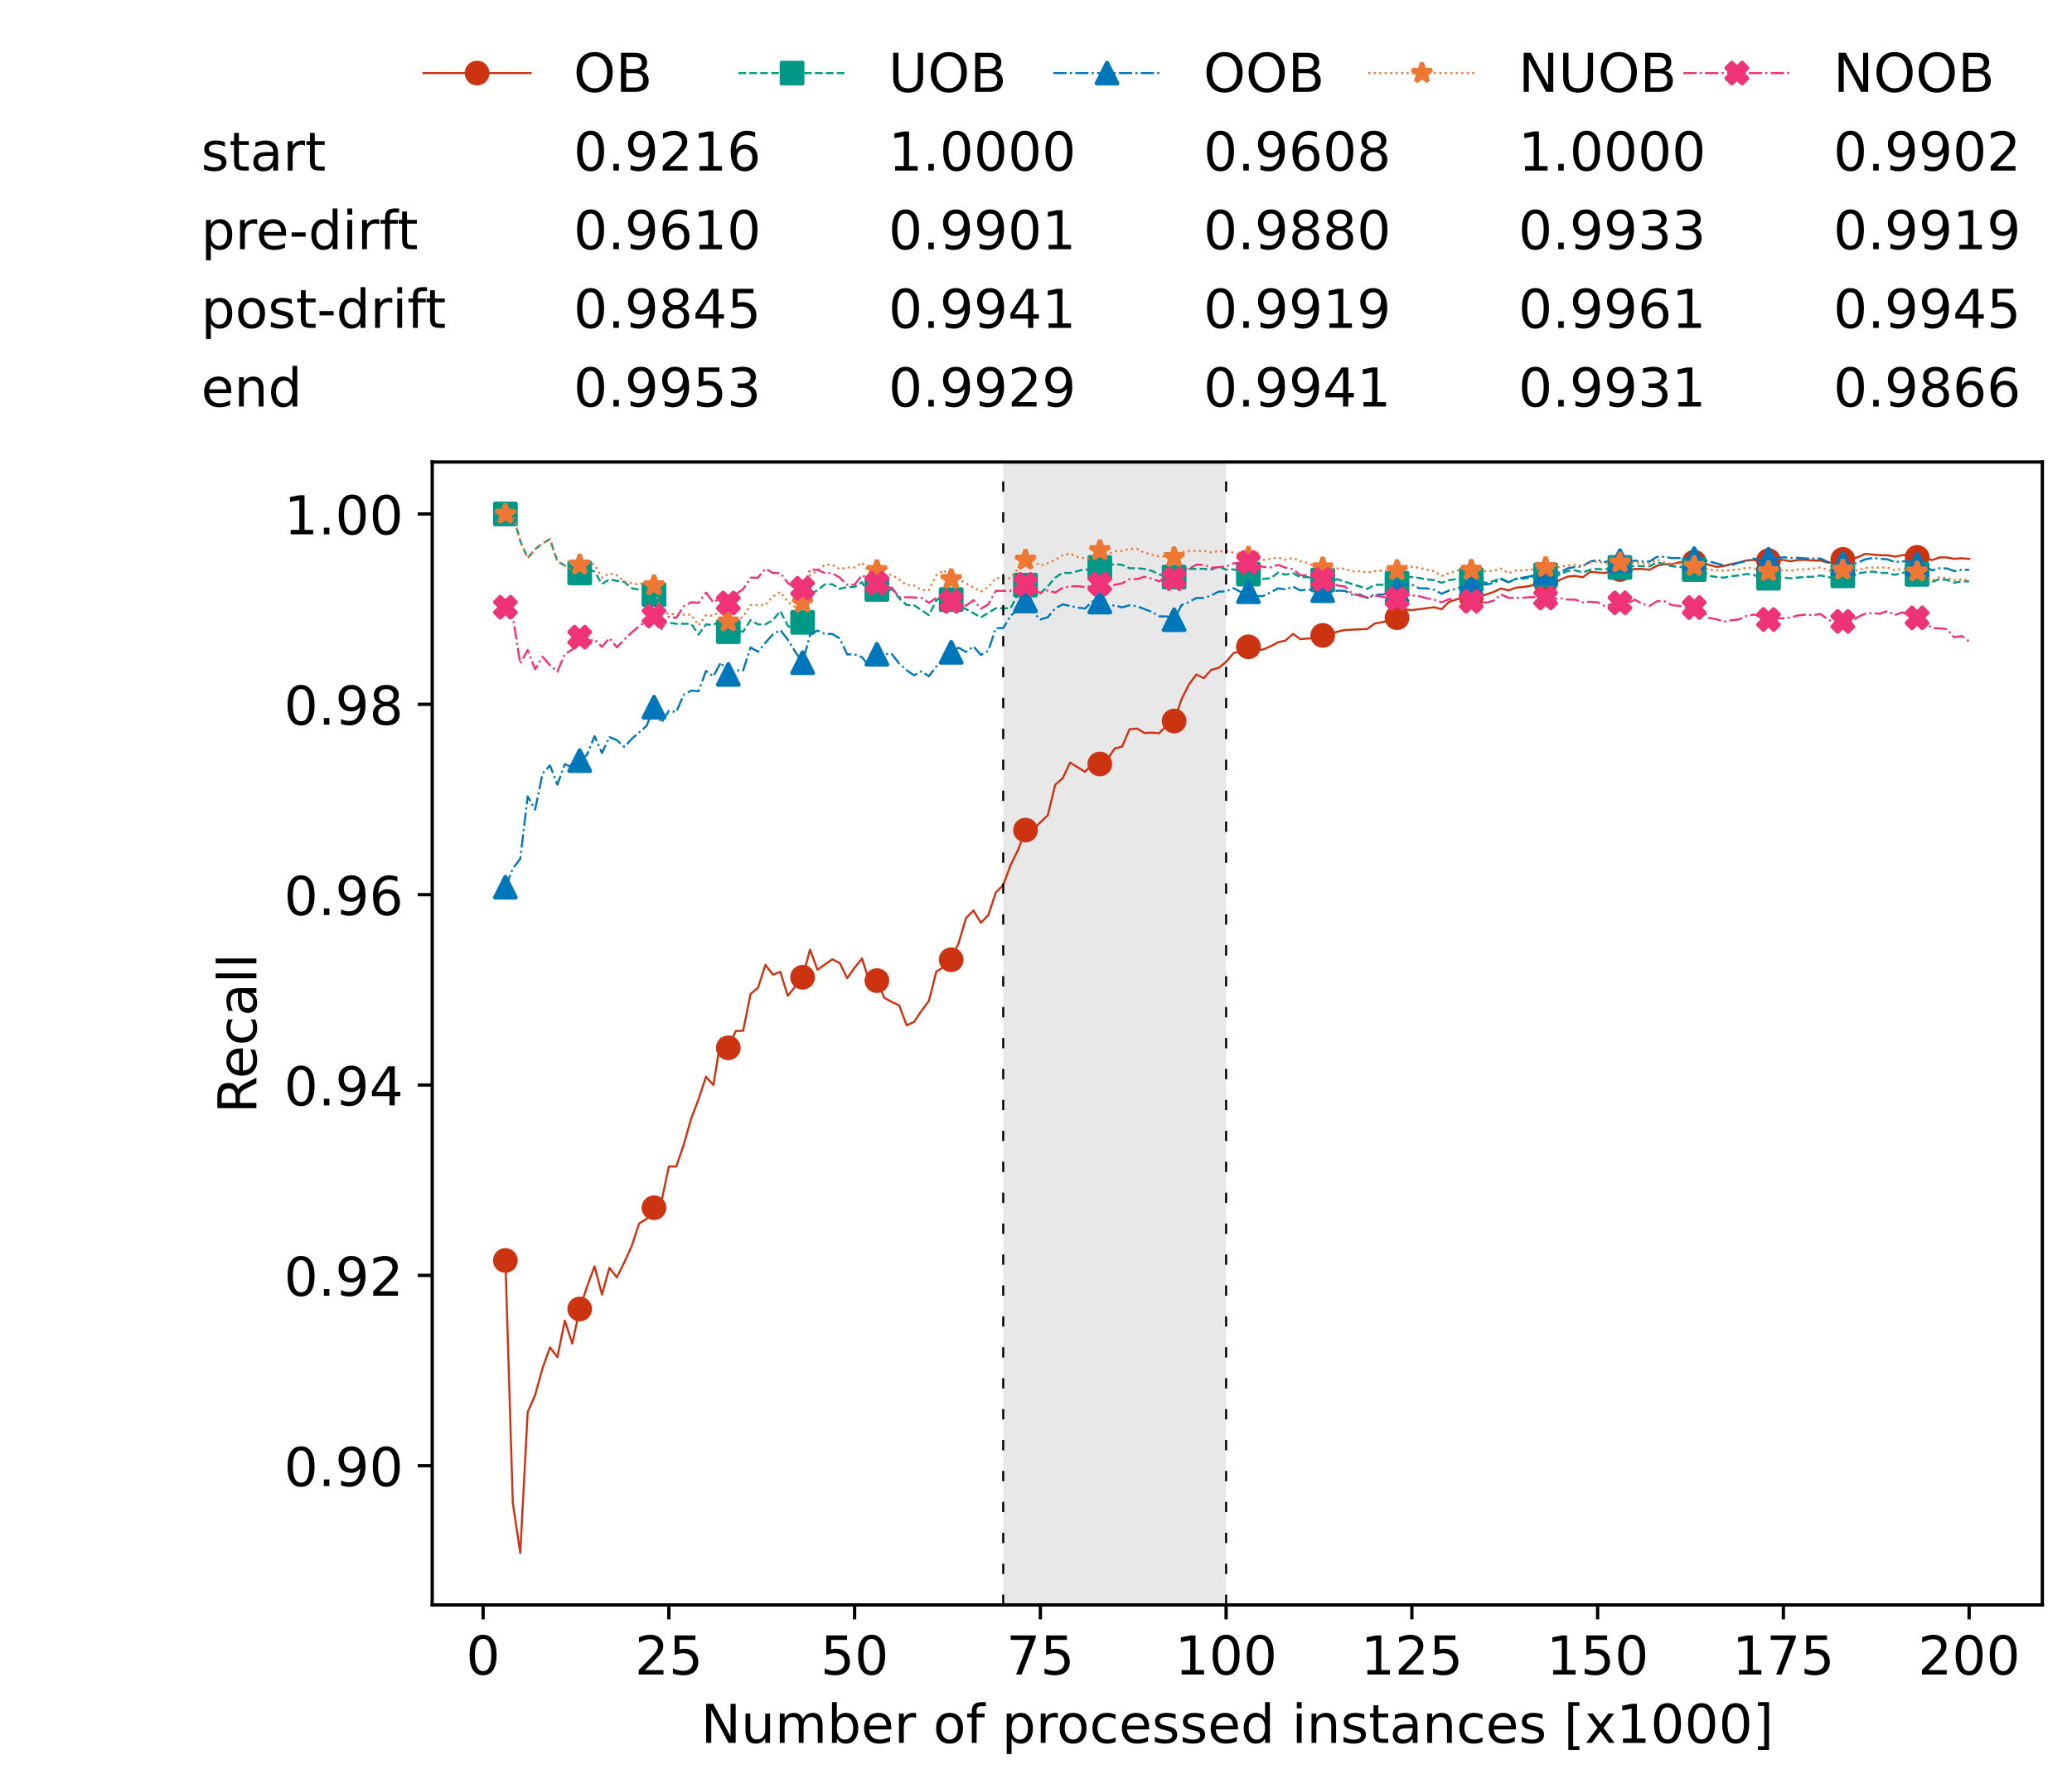 <?xml version="1.0" encoding="utf-8" standalone="no"?>
<!DOCTYPE svg PUBLIC "-//W3C//DTD SVG 1.1//EN"
  "http://www.w3.org/Graphics/SVG/1.1/DTD/svg11.dtd">
<!-- Created with matplotlib (https://matplotlib.org/) -->
<svg height="432.615pt" version="1.1" viewBox="0 0 502.65 432.615" width="502.65pt" xmlns="http://www.w3.org/2000/svg" xmlns:xlink="http://www.w3.org/1999/xlink">
 <defs>
  <style type="text/css">*{stroke-linecap:butt;stroke-linejoin:round;}</style>
 </defs>
 <g id="figure_1">
  <g id="patch_1">
   <path d="M 0 432.615 
L 502.65 432.615 
L 502.65 0 
L 0 0 
z
" style="fill:#ffffff;"/>
  </g>
  <g id="axes_1">
   <g id="patch_2">
    <path d="M 104.85 389.252 
L 495.45 389.252 
L 495.45 112.052 
L 104.85 112.052 
z
" style="fill:#ffffff;"/>
   </g>
   <g id="patch_3">
    <path clip-path="url(#p1ae1d7c7d6)" d="M 297.446 389.252 
L 297.446 112.052 
L 243.372 112.052 
L 243.372 389.252 
z
" style="fill:#d3d3d3;opacity:0.5;"/>
   </g>
   <g id="matplotlib.axis_1">
    <g id="xtick_1">
     <g id="line2d_1">
      <defs>
       <path d="M 0 0 
L 0 3.5 
" id="m9cd9f1d9fd" style="stroke:#000000;stroke-width:0.8;"/>
      </defs>
      <g>
       <use style="stroke:#000000;stroke-width:0.8;" x="117.197" xlink:href="#m9cd9f1d9fd" y="389.252"/>
      </g>
     </g>
     <g id="text_1">
      <!-- 0 -->
      <g transform="translate(113.061 406.13)scale(0.13 -0.13)">
       <defs>
        <path d="M 31.781 66.406 
Q 24.172 66.406 20.328 58.906 
Q 16.5 51.422 16.5 36.375 
Q 16.5 21.391 20.328 13.891 
Q 24.172 6.391 31.781 6.391 
Q 39.453 6.391 43.281 13.891 
Q 47.125 21.391 47.125 36.375 
Q 47.125 51.422 43.281 58.906 
Q 39.453 66.406 31.781 66.406 
z
M 31.781 74.219 
Q 44.047 74.219 50.516 64.516 
Q 56.984 54.828 56.984 36.375 
Q 56.984 17.969 50.516 8.266 
Q 44.047 -1.422 31.781 -1.422 
Q 19.531 -1.422 13.062 8.266 
Q 6.594 17.969 6.594 36.375 
Q 6.594 54.828 13.062 64.516 
Q 19.531 74.219 31.781 74.219 
z
" id="DejaVuSans-48"/>
       </defs>
       <use xlink:href="#DejaVuSans-48"/>
      </g>
     </g>
    </g>
    <g id="xtick_2">
     <g id="line2d_2">
      <g>
       <use style="stroke:#000000;stroke-width:0.8;" x="162.259" xlink:href="#m9cd9f1d9fd" y="389.252"/>
      </g>
     </g>
     <g id="text_2">
      <!-- 25 -->
      <g transform="translate(153.988 406.13)scale(0.13 -0.13)">
       <defs>
        <path d="M 19.188 8.297 
L 53.609 8.297 
L 53.609 0 
L 7.328 0 
L 7.328 8.297 
Q 12.938 14.109 22.625 23.891 
Q 32.328 33.688 34.812 36.531 
Q 39.547 41.844 41.422 45.531 
Q 43.312 49.219 43.312 52.781 
Q 43.312 58.594 39.234 62.25 
Q 35.156 65.922 28.609 65.922 
Q 23.969 65.922 18.812 64.312 
Q 13.672 62.703 7.812 59.422 
L 7.812 69.391 
Q 13.766 71.781 18.938 73 
Q 24.125 74.219 28.422 74.219 
Q 39.75 74.219 46.484 68.547 
Q 53.219 62.891 53.219 53.422 
Q 53.219 48.922 51.531 44.891 
Q 49.859 40.875 45.406 35.406 
Q 44.188 33.984 37.641 27.219 
Q 31.109 20.453 19.188 8.297 
z
" id="DejaVuSans-50"/>
        <path d="M 10.797 72.906 
L 49.516 72.906 
L 49.516 64.594 
L 19.828 64.594 
L 19.828 46.734 
Q 21.969 47.469 24.109 47.828 
Q 26.266 48.188 28.422 48.188 
Q 40.625 48.188 47.75 41.5 
Q 54.891 34.812 54.891 23.391 
Q 54.891 11.625 47.562 5.094 
Q 40.234 -1.422 26.906 -1.422 
Q 22.312 -1.422 17.547 -0.641 
Q 12.797 0.141 7.719 1.703 
L 7.719 11.625 
Q 12.109 9.234 16.797 8.062 
Q 21.484 6.891 26.703 6.891 
Q 35.156 6.891 40.078 11.328 
Q 45.016 15.766 45.016 23.391 
Q 45.016 31 40.078 35.438 
Q 35.156 39.891 26.703 39.891 
Q 22.75 39.891 18.812 39.016 
Q 14.891 38.141 10.797 36.281 
z
" id="DejaVuSans-53"/>
       </defs>
       <use xlink:href="#DejaVuSans-50"/>
       <use x="63.623" xlink:href="#DejaVuSans-53"/>
      </g>
     </g>
    </g>
    <g id="xtick_3">
     <g id="line2d_3">
      <g>
       <use style="stroke:#000000;stroke-width:0.8;" x="207.322" xlink:href="#m9cd9f1d9fd" y="389.252"/>
      </g>
     </g>
     <g id="text_3">
      <!-- 50 -->
      <g transform="translate(199.05 406.13)scale(0.13 -0.13)">
       <use xlink:href="#DejaVuSans-53"/>
       <use x="63.623" xlink:href="#DejaVuSans-48"/>
      </g>
     </g>
    </g>
    <g id="xtick_4">
     <g id="line2d_4">
      <g>
       <use style="stroke:#000000;stroke-width:0.8;" x="252.384" xlink:href="#m9cd9f1d9fd" y="389.252"/>
      </g>
     </g>
     <g id="text_4">
      <!-- 75 -->
      <g transform="translate(244.113 406.13)scale(0.13 -0.13)">
       <defs>
        <path d="M 8.203 72.906 
L 55.078 72.906 
L 55.078 68.703 
L 28.609 0 
L 18.312 0 
L 43.219 64.594 
L 8.203 64.594 
z
" id="DejaVuSans-55"/>
       </defs>
       <use xlink:href="#DejaVuSans-55"/>
       <use x="63.623" xlink:href="#DejaVuSans-53"/>
      </g>
     </g>
    </g>
    <g id="xtick_5">
     <g id="line2d_5">
      <g>
       <use style="stroke:#000000;stroke-width:0.8;" x="297.446" xlink:href="#m9cd9f1d9fd" y="389.252"/>
      </g>
     </g>
     <g id="text_5">
      <!-- 100 -->
      <g transform="translate(285.039 406.13)scale(0.13 -0.13)">
       <defs>
        <path d="M 12.406 8.297 
L 28.516 8.297 
L 28.516 63.922 
L 10.984 60.406 
L 10.984 69.391 
L 28.422 72.906 
L 38.281 72.906 
L 38.281 8.297 
L 54.391 8.297 
L 54.391 0 
L 12.406 0 
z
" id="DejaVuSans-49"/>
       </defs>
       <use xlink:href="#DejaVuSans-49"/>
       <use x="63.623" xlink:href="#DejaVuSans-48"/>
       <use x="127.246" xlink:href="#DejaVuSans-48"/>
      </g>
     </g>
    </g>
    <g id="xtick_6">
     <g id="line2d_6">
      <g>
       <use style="stroke:#000000;stroke-width:0.8;" x="342.509" xlink:href="#m9cd9f1d9fd" y="389.252"/>
      </g>
     </g>
     <g id="text_6">
      <!-- 125 -->
      <g transform="translate(330.102 406.13)scale(0.13 -0.13)">
       <use xlink:href="#DejaVuSans-49"/>
       <use x="63.623" xlink:href="#DejaVuSans-50"/>
       <use x="127.246" xlink:href="#DejaVuSans-53"/>
      </g>
     </g>
    </g>
    <g id="xtick_7">
     <g id="line2d_7">
      <g>
       <use style="stroke:#000000;stroke-width:0.8;" x="387.571" xlink:href="#m9cd9f1d9fd" y="389.252"/>
      </g>
     </g>
     <g id="text_7">
      <!-- 150 -->
      <g transform="translate(375.164 406.13)scale(0.13 -0.13)">
       <use xlink:href="#DejaVuSans-49"/>
       <use x="63.623" xlink:href="#DejaVuSans-53"/>
       <use x="127.246" xlink:href="#DejaVuSans-48"/>
      </g>
     </g>
    </g>
    <g id="xtick_8">
     <g id="line2d_8">
      <g>
       <use style="stroke:#000000;stroke-width:0.8;" x="432.633" xlink:href="#m9cd9f1d9fd" y="389.252"/>
      </g>
     </g>
     <g id="text_8">
      <!-- 175 -->
      <g transform="translate(420.226 406.13)scale(0.13 -0.13)">
       <use xlink:href="#DejaVuSans-49"/>
       <use x="63.623" xlink:href="#DejaVuSans-55"/>
       <use x="127.246" xlink:href="#DejaVuSans-53"/>
      </g>
     </g>
    </g>
    <g id="xtick_9">
     <g id="line2d_9">
      <g>
       <use style="stroke:#000000;stroke-width:0.8;" x="477.695" xlink:href="#m9cd9f1d9fd" y="389.252"/>
      </g>
     </g>
     <g id="text_9">
      <!-- 200 -->
      <g transform="translate(465.289 406.13)scale(0.13 -0.13)">
       <use xlink:href="#DejaVuSans-50"/>
       <use x="63.623" xlink:href="#DejaVuSans-48"/>
       <use x="127.246" xlink:href="#DejaVuSans-48"/>
      </g>
     </g>
    </g>
    <g id="text_10">
     <!-- Number of processed instances [x1000] -->
     <g transform="translate(170.025 422.711)scale(0.13 -0.13)">
      <defs>
       <path d="M 9.812 72.906 
L 23.094 72.906 
L 55.422 11.922 
L 55.422 72.906 
L 64.984 72.906 
L 64.984 0 
L 51.703 0 
L 19.391 60.984 
L 19.391 0 
L 9.812 0 
z
" id="DejaVuSans-78"/>
       <path d="M 8.5 21.578 
L 8.5 54.688 
L 17.484 54.688 
L 17.484 21.922 
Q 17.484 14.156 20.5 10.266 
Q 23.531 6.391 29.594 6.391 
Q 36.859 6.391 41.078 11.031 
Q 45.312 15.672 45.312 23.688 
L 45.312 54.688 
L 54.297 54.688 
L 54.297 0 
L 45.312 0 
L 45.312 8.406 
Q 42.047 3.422 37.719 1 
Q 33.406 -1.422 27.688 -1.422 
Q 18.266 -1.422 13.375 4.438 
Q 8.5 10.297 8.5 21.578 
z
M 31.109 56 
z
" id="DejaVuSans-117"/>
       <path d="M 52 44.188 
Q 55.375 50.25 60.062 53.125 
Q 64.75 56 71.094 56 
Q 79.641 56 84.281 50.016 
Q 88.922 44.047 88.922 33.016 
L 88.922 0 
L 79.891 0 
L 79.891 32.719 
Q 79.891 40.578 77.094 44.375 
Q 74.312 48.188 68.609 48.188 
Q 61.625 48.188 57.562 43.547 
Q 53.516 38.922 53.516 30.906 
L 53.516 0 
L 44.484 0 
L 44.484 32.719 
Q 44.484 40.625 41.703 44.406 
Q 38.922 48.188 33.109 48.188 
Q 26.219 48.188 22.156 43.531 
Q 18.109 38.875 18.109 30.906 
L 18.109 0 
L 9.078 0 
L 9.078 54.688 
L 18.109 54.688 
L 18.109 46.188 
Q 21.188 51.219 25.484 53.609 
Q 29.781 56 35.688 56 
Q 41.656 56 45.828 52.969 
Q 50 49.953 52 44.188 
z
" id="DejaVuSans-109"/>
       <path d="M 48.688 27.297 
Q 48.688 37.203 44.609 42.844 
Q 40.531 48.484 33.406 48.484 
Q 26.266 48.484 22.188 42.844 
Q 18.109 37.203 18.109 27.297 
Q 18.109 17.391 22.188 11.75 
Q 26.266 6.109 33.406 6.109 
Q 40.531 6.109 44.609 11.75 
Q 48.688 17.391 48.688 27.297 
z
M 18.109 46.391 
Q 20.953 51.266 25.266 53.625 
Q 29.594 56 35.594 56 
Q 45.562 56 51.781 48.094 
Q 58.016 40.188 58.016 27.297 
Q 58.016 14.406 51.781 6.484 
Q 45.562 -1.422 35.594 -1.422 
Q 29.594 -1.422 25.266 0.953 
Q 20.953 3.328 18.109 8.203 
L 18.109 0 
L 9.078 0 
L 9.078 75.984 
L 18.109 75.984 
z
" id="DejaVuSans-98"/>
       <path d="M 56.203 29.594 
L 56.203 25.203 
L 14.891 25.203 
Q 15.484 15.922 20.484 11.062 
Q 25.484 6.203 34.422 6.203 
Q 39.594 6.203 44.453 7.469 
Q 49.312 8.734 54.109 11.281 
L 54.109 2.781 
Q 49.266 0.734 44.188 -0.344 
Q 39.109 -1.422 33.891 -1.422 
Q 20.797 -1.422 13.156 6.188 
Q 5.516 13.812 5.516 26.812 
Q 5.516 40.234 12.766 48.109 
Q 20.016 56 32.328 56 
Q 43.359 56 49.781 48.891 
Q 56.203 41.797 56.203 29.594 
z
M 47.219 32.234 
Q 47.125 39.594 43.094 43.984 
Q 39.062 48.391 32.422 48.391 
Q 24.906 48.391 20.391 44.141 
Q 15.875 39.891 15.188 32.172 
z
" id="DejaVuSans-101"/>
       <path d="M 41.109 46.297 
Q 39.594 47.172 37.812 47.578 
Q 36.031 48 33.891 48 
Q 26.266 48 22.188 43.047 
Q 18.109 38.094 18.109 28.812 
L 18.109 0 
L 9.078 0 
L 9.078 54.688 
L 18.109 54.688 
L 18.109 46.188 
Q 20.953 51.172 25.484 53.578 
Q 30.031 56 36.531 56 
Q 37.453 56 38.578 55.875 
Q 39.703 55.766 41.062 55.516 
z
" id="DejaVuSans-114"/>
       <path id="DejaVuSans-32"/>
       <path d="M 30.609 48.391 
Q 23.391 48.391 19.188 42.75 
Q 14.984 37.109 14.984 27.297 
Q 14.984 17.484 19.156 11.844 
Q 23.344 6.203 30.609 6.203 
Q 37.797 6.203 41.984 11.859 
Q 46.188 17.531 46.188 27.297 
Q 46.188 37.016 41.984 42.703 
Q 37.797 48.391 30.609 48.391 
z
M 30.609 56 
Q 42.328 56 49.016 48.375 
Q 55.719 40.766 55.719 27.297 
Q 55.719 13.875 49.016 6.219 
Q 42.328 -1.422 30.609 -1.422 
Q 18.844 -1.422 12.172 6.219 
Q 5.516 13.875 5.516 27.297 
Q 5.516 40.766 12.172 48.375 
Q 18.844 56 30.609 56 
z
" id="DejaVuSans-111"/>
       <path d="M 37.109 75.984 
L 37.109 68.5 
L 28.516 68.5 
Q 23.688 68.5 21.797 66.547 
Q 19.922 64.594 19.922 59.516 
L 19.922 54.688 
L 34.719 54.688 
L 34.719 47.703 
L 19.922 47.703 
L 19.922 0 
L 10.891 0 
L 10.891 47.703 
L 2.297 47.703 
L 2.297 54.688 
L 10.891 54.688 
L 10.891 58.5 
Q 10.891 67.625 15.141 71.797 
Q 19.391 75.984 28.609 75.984 
z
" id="DejaVuSans-102"/>
       <path d="M 18.109 8.203 
L 18.109 -20.797 
L 9.078 -20.797 
L 9.078 54.688 
L 18.109 54.688 
L 18.109 46.391 
Q 20.953 51.266 25.266 53.625 
Q 29.594 56 35.594 56 
Q 45.562 56 51.781 48.094 
Q 58.016 40.188 58.016 27.297 
Q 58.016 14.406 51.781 6.484 
Q 45.562 -1.422 35.594 -1.422 
Q 29.594 -1.422 25.266 0.953 
Q 20.953 3.328 18.109 8.203 
z
M 48.688 27.297 
Q 48.688 37.203 44.609 42.844 
Q 40.531 48.484 33.406 48.484 
Q 26.266 48.484 22.188 42.844 
Q 18.109 37.203 18.109 27.297 
Q 18.109 17.391 22.188 11.75 
Q 26.266 6.109 33.406 6.109 
Q 40.531 6.109 44.609 11.75 
Q 48.688 17.391 48.688 27.297 
z
" id="DejaVuSans-112"/>
       <path d="M 48.781 52.594 
L 48.781 44.188 
Q 44.969 46.297 41.141 47.344 
Q 37.312 48.391 33.406 48.391 
Q 24.656 48.391 19.812 42.844 
Q 14.984 37.312 14.984 27.297 
Q 14.984 17.281 19.812 11.734 
Q 24.656 6.203 33.406 6.203 
Q 37.312 6.203 41.141 7.25 
Q 44.969 8.297 48.781 10.406 
L 48.781 2.094 
Q 45.016 0.344 40.984 -0.531 
Q 36.969 -1.422 32.422 -1.422 
Q 20.062 -1.422 12.781 6.344 
Q 5.516 14.109 5.516 27.297 
Q 5.516 40.672 12.859 48.328 
Q 20.219 56 33.016 56 
Q 37.156 56 41.109 55.141 
Q 45.062 54.297 48.781 52.594 
z
" id="DejaVuSans-99"/>
       <path d="M 44.281 53.078 
L 44.281 44.578 
Q 40.484 46.531 36.375 47.5 
Q 32.281 48.484 27.875 48.484 
Q 21.188 48.484 17.844 46.438 
Q 14.5 44.391 14.5 40.281 
Q 14.5 37.156 16.891 35.375 
Q 19.281 33.594 26.516 31.984 
L 29.594 31.297 
Q 39.156 29.25 43.188 25.516 
Q 47.219 21.781 47.219 15.094 
Q 47.219 7.469 41.188 3.016 
Q 35.156 -1.422 24.609 -1.422 
Q 20.219 -1.422 15.453 -0.562 
Q 10.688 0.297 5.422 2 
L 5.422 11.281 
Q 10.406 8.688 15.234 7.391 
Q 20.062 6.109 24.812 6.109 
Q 31.156 6.109 34.562 8.281 
Q 37.984 10.453 37.984 14.406 
Q 37.984 18.062 35.516 20.016 
Q 33.062 21.969 24.703 23.781 
L 21.578 24.516 
Q 13.234 26.266 9.516 29.906 
Q 5.812 33.547 5.812 39.891 
Q 5.812 47.609 11.281 51.797 
Q 16.75 56 26.812 56 
Q 31.781 56 36.172 55.266 
Q 40.578 54.547 44.281 53.078 
z
" id="DejaVuSans-115"/>
       <path d="M 45.406 46.391 
L 45.406 75.984 
L 54.391 75.984 
L 54.391 0 
L 45.406 0 
L 45.406 8.203 
Q 42.578 3.328 38.25 0.953 
Q 33.938 -1.422 27.875 -1.422 
Q 17.969 -1.422 11.734 6.484 
Q 5.516 14.406 5.516 27.297 
Q 5.516 40.188 11.734 48.094 
Q 17.969 56 27.875 56 
Q 33.938 56 38.25 53.625 
Q 42.578 51.266 45.406 46.391 
z
M 14.797 27.297 
Q 14.797 17.391 18.875 11.75 
Q 22.953 6.109 30.078 6.109 
Q 37.203 6.109 41.297 11.75 
Q 45.406 17.391 45.406 27.297 
Q 45.406 37.203 41.297 42.844 
Q 37.203 48.484 30.078 48.484 
Q 22.953 48.484 18.875 42.844 
Q 14.797 37.203 14.797 27.297 
z
" id="DejaVuSans-100"/>
       <path d="M 9.422 54.688 
L 18.406 54.688 
L 18.406 0 
L 9.422 0 
z
M 9.422 75.984 
L 18.406 75.984 
L 18.406 64.594 
L 9.422 64.594 
z
" id="DejaVuSans-105"/>
       <path d="M 54.891 33.016 
L 54.891 0 
L 45.906 0 
L 45.906 32.719 
Q 45.906 40.484 42.875 44.328 
Q 39.844 48.188 33.797 48.188 
Q 26.516 48.188 22.312 43.547 
Q 18.109 38.922 18.109 30.906 
L 18.109 0 
L 9.078 0 
L 9.078 54.688 
L 18.109 54.688 
L 18.109 46.188 
Q 21.344 51.125 25.703 53.562 
Q 30.078 56 35.797 56 
Q 45.219 56 50.047 50.172 
Q 54.891 44.344 54.891 33.016 
z
" id="DejaVuSans-110"/>
       <path d="M 18.312 70.219 
L 18.312 54.688 
L 36.812 54.688 
L 36.812 47.703 
L 18.312 47.703 
L 18.312 18.016 
Q 18.312 11.328 20.141 9.422 
Q 21.969 7.516 27.594 7.516 
L 36.812 7.516 
L 36.812 0 
L 27.594 0 
Q 17.188 0 13.234 3.875 
Q 9.281 7.766 9.281 18.016 
L 9.281 47.703 
L 2.688 47.703 
L 2.688 54.688 
L 9.281 54.688 
L 9.281 70.219 
z
" id="DejaVuSans-116"/>
       <path d="M 34.281 27.484 
Q 23.391 27.484 19.188 25 
Q 14.984 22.516 14.984 16.5 
Q 14.984 11.719 18.141 8.906 
Q 21.297 6.109 26.703 6.109 
Q 34.188 6.109 38.703 11.406 
Q 43.219 16.703 43.219 25.484 
L 43.219 27.484 
z
M 52.203 31.203 
L 52.203 0 
L 43.219 0 
L 43.219 8.297 
Q 40.141 3.328 35.547 0.953 
Q 30.953 -1.422 24.312 -1.422 
Q 15.922 -1.422 10.953 3.297 
Q 6 8.016 6 15.922 
Q 6 25.141 12.172 29.828 
Q 18.359 34.516 30.609 34.516 
L 43.219 34.516 
L 43.219 35.406 
Q 43.219 41.609 39.141 45 
Q 35.062 48.391 27.688 48.391 
Q 23 48.391 18.547 47.266 
Q 14.109 46.141 10.016 43.891 
L 10.016 52.203 
Q 14.938 54.109 19.578 55.047 
Q 24.219 56 28.609 56 
Q 40.484 56 46.344 49.844 
Q 52.203 43.703 52.203 31.203 
z
" id="DejaVuSans-97"/>
       <path d="M 8.594 75.984 
L 29.297 75.984 
L 29.297 69 
L 17.578 69 
L 17.578 -6.203 
L 29.297 -6.203 
L 29.297 -13.188 
L 8.594 -13.188 
z
" id="DejaVuSans-91"/>
       <path d="M 54.891 54.688 
L 35.109 28.078 
L 55.906 0 
L 45.312 0 
L 29.391 21.484 
L 13.484 0 
L 2.875 0 
L 24.125 28.609 
L 4.688 54.688 
L 15.281 54.688 
L 29.781 35.203 
L 44.281 54.688 
z
" id="DejaVuSans-120"/>
       <path d="M 30.422 75.984 
L 30.422 -13.188 
L 9.719 -13.188 
L 9.719 -6.203 
L 21.391 -6.203 
L 21.391 69 
L 9.719 69 
L 9.719 75.984 
z
" id="DejaVuSans-93"/>
      </defs>
      <use xlink:href="#DejaVuSans-78"/>
      <use x="74.805" xlink:href="#DejaVuSans-117"/>
      <use x="138.184" xlink:href="#DejaVuSans-109"/>
      <use x="235.596" xlink:href="#DejaVuSans-98"/>
      <use x="299.072" xlink:href="#DejaVuSans-101"/>
      <use x="360.596" xlink:href="#DejaVuSans-114"/>
      <use x="401.709" xlink:href="#DejaVuSans-32"/>
      <use x="433.496" xlink:href="#DejaVuSans-111"/>
      <use x="494.678" xlink:href="#DejaVuSans-102"/>
      <use x="529.883" xlink:href="#DejaVuSans-32"/>
      <use x="561.67" xlink:href="#DejaVuSans-112"/>
      <use x="625.146" xlink:href="#DejaVuSans-114"/>
      <use x="664.01" xlink:href="#DejaVuSans-111"/>
      <use x="725.191" xlink:href="#DejaVuSans-99"/>
      <use x="780.172" xlink:href="#DejaVuSans-101"/>
      <use x="841.695" xlink:href="#DejaVuSans-115"/>
      <use x="893.795" xlink:href="#DejaVuSans-115"/>
      <use x="945.895" xlink:href="#DejaVuSans-101"/>
      <use x="1007.418" xlink:href="#DejaVuSans-100"/>
      <use x="1070.895" xlink:href="#DejaVuSans-32"/>
      <use x="1102.682" xlink:href="#DejaVuSans-105"/>
      <use x="1130.465" xlink:href="#DejaVuSans-110"/>
      <use x="1193.844" xlink:href="#DejaVuSans-115"/>
      <use x="1245.943" xlink:href="#DejaVuSans-116"/>
      <use x="1285.152" xlink:href="#DejaVuSans-97"/>
      <use x="1346.432" xlink:href="#DejaVuSans-110"/>
      <use x="1409.811" xlink:href="#DejaVuSans-99"/>
      <use x="1464.791" xlink:href="#DejaVuSans-101"/>
      <use x="1526.314" xlink:href="#DejaVuSans-115"/>
      <use x="1578.414" xlink:href="#DejaVuSans-32"/>
      <use x="1610.201" xlink:href="#DejaVuSans-91"/>
      <use x="1649.215" xlink:href="#DejaVuSans-120"/>
      <use x="1708.395" xlink:href="#DejaVuSans-49"/>
      <use x="1772.018" xlink:href="#DejaVuSans-48"/>
      <use x="1835.641" xlink:href="#DejaVuSans-48"/>
      <use x="1899.264" xlink:href="#DejaVuSans-48"/>
      <use x="1962.887" xlink:href="#DejaVuSans-93"/>
     </g>
    </g>
   </g>
   <g id="matplotlib.axis_2">
    <g id="ytick_1">
     <g id="line2d_10">
      <defs>
       <path d="M 0 0 
L -3.5 0 
" id="mf699a42799" style="stroke:#000000;stroke-width:0.8;"/>
      </defs>
      <g>
       <use style="stroke:#000000;stroke-width:0.8;" x="104.85" xlink:href="#mf699a42799" y="355.491"/>
      </g>
     </g>
     <g id="text_11">
      <!-- 0.90 -->
      <g transform="translate(68.905 360.43)scale(0.13 -0.13)">
       <defs>
        <path d="M 10.688 12.406 
L 21 12.406 
L 21 0 
L 10.688 0 
z
" id="DejaVuSans-46"/>
        <path d="M 10.984 1.516 
L 10.984 10.5 
Q 14.703 8.734 18.5 7.812 
Q 22.312 6.891 25.984 6.891 
Q 35.75 6.891 40.891 13.453 
Q 46.047 20.016 46.781 33.406 
Q 43.953 29.203 39.594 26.953 
Q 35.25 24.703 29.984 24.703 
Q 19.047 24.703 12.672 31.312 
Q 6.297 37.938 6.297 49.422 
Q 6.297 60.641 12.938 67.422 
Q 19.578 74.219 30.609 74.219 
Q 43.266 74.219 49.922 64.516 
Q 56.594 54.828 56.594 36.375 
Q 56.594 19.141 48.406 8.859 
Q 40.234 -1.422 26.422 -1.422 
Q 22.703 -1.422 18.891 -0.688 
Q 15.094 0.047 10.984 1.516 
z
M 30.609 32.422 
Q 37.25 32.422 41.125 36.953 
Q 45.016 41.5 45.016 49.422 
Q 45.016 57.281 41.125 61.844 
Q 37.25 66.406 30.609 66.406 
Q 23.969 66.406 20.094 61.844 
Q 16.219 57.281 16.219 49.422 
Q 16.219 41.5 20.094 36.953 
Q 23.969 32.422 30.609 32.422 
z
" id="DejaVuSans-57"/>
       </defs>
       <use xlink:href="#DejaVuSans-48"/>
       <use x="63.623" xlink:href="#DejaVuSans-46"/>
       <use x="95.41" xlink:href="#DejaVuSans-57"/>
       <use x="159.033" xlink:href="#DejaVuSans-48"/>
      </g>
     </g>
    </g>
    <g id="ytick_2">
     <g id="line2d_11">
      <g>
       <use style="stroke:#000000;stroke-width:0.8;" x="104.85" xlink:href="#mf699a42799" y="309.323"/>
      </g>
     </g>
     <g id="text_12">
      <!-- 0.92 -->
      <g transform="translate(68.905 314.262)scale(0.13 -0.13)">
       <use xlink:href="#DejaVuSans-48"/>
       <use x="63.623" xlink:href="#DejaVuSans-46"/>
       <use x="95.41" xlink:href="#DejaVuSans-57"/>
       <use x="159.033" xlink:href="#DejaVuSans-50"/>
      </g>
     </g>
    </g>
    <g id="ytick_3">
     <g id="line2d_12">
      <g>
       <use style="stroke:#000000;stroke-width:0.8;" x="104.85" xlink:href="#mf699a42799" y="263.155"/>
      </g>
     </g>
     <g id="text_13">
      <!-- 0.94 -->
      <g transform="translate(68.905 268.094)scale(0.13 -0.13)">
       <defs>
        <path d="M 37.797 64.312 
L 12.891 25.391 
L 37.797 25.391 
z
M 35.203 72.906 
L 47.609 72.906 
L 47.609 25.391 
L 58.016 25.391 
L 58.016 17.188 
L 47.609 17.188 
L 47.609 0 
L 37.797 0 
L 37.797 17.188 
L 4.891 17.188 
L 4.891 26.703 
z
" id="DejaVuSans-52"/>
       </defs>
       <use xlink:href="#DejaVuSans-48"/>
       <use x="63.623" xlink:href="#DejaVuSans-46"/>
       <use x="95.41" xlink:href="#DejaVuSans-57"/>
       <use x="159.033" xlink:href="#DejaVuSans-52"/>
      </g>
     </g>
    </g>
    <g id="ytick_4">
     <g id="line2d_13">
      <g>
       <use style="stroke:#000000;stroke-width:0.8;" x="104.85" xlink:href="#mf699a42799" y="216.987"/>
      </g>
     </g>
     <g id="text_14">
      <!-- 0.96 -->
      <g transform="translate(68.905 221.926)scale(0.13 -0.13)">
       <defs>
        <path d="M 33.016 40.375 
Q 26.375 40.375 22.484 35.828 
Q 18.609 31.297 18.609 23.391 
Q 18.609 15.531 22.484 10.953 
Q 26.375 6.391 33.016 6.391 
Q 39.656 6.391 43.531 10.953 
Q 47.406 15.531 47.406 23.391 
Q 47.406 31.297 43.531 35.828 
Q 39.656 40.375 33.016 40.375 
z
M 52.594 71.297 
L 52.594 62.312 
Q 48.875 64.062 45.094 64.984 
Q 41.312 65.922 37.594 65.922 
Q 27.828 65.922 22.672 59.328 
Q 17.531 52.734 16.797 39.406 
Q 19.672 43.656 24.016 45.922 
Q 28.375 48.188 33.594 48.188 
Q 44.578 48.188 50.953 41.516 
Q 57.328 34.859 57.328 23.391 
Q 57.328 12.156 50.688 5.359 
Q 44.047 -1.422 33.016 -1.422 
Q 20.359 -1.422 13.672 8.266 
Q 6.984 17.969 6.984 36.375 
Q 6.984 53.656 15.188 63.938 
Q 23.391 74.219 37.203 74.219 
Q 40.922 74.219 44.703 73.484 
Q 48.484 72.75 52.594 71.297 
z
" id="DejaVuSans-54"/>
       </defs>
       <use xlink:href="#DejaVuSans-48"/>
       <use x="63.623" xlink:href="#DejaVuSans-46"/>
       <use x="95.41" xlink:href="#DejaVuSans-57"/>
       <use x="159.033" xlink:href="#DejaVuSans-54"/>
      </g>
     </g>
    </g>
    <g id="ytick_5">
     <g id="line2d_14">
      <g>
       <use style="stroke:#000000;stroke-width:0.8;" x="104.85" xlink:href="#mf699a42799" y="170.82"/>
      </g>
     </g>
     <g id="text_15">
      <!-- 0.98 -->
      <g transform="translate(68.905 175.759)scale(0.13 -0.13)">
       <defs>
        <path d="M 31.781 34.625 
Q 24.75 34.625 20.719 30.859 
Q 16.703 27.094 16.703 20.516 
Q 16.703 13.922 20.719 10.156 
Q 24.75 6.391 31.781 6.391 
Q 38.812 6.391 42.859 10.172 
Q 46.922 13.969 46.922 20.516 
Q 46.922 27.094 42.891 30.859 
Q 38.875 34.625 31.781 34.625 
z
M 21.922 38.812 
Q 15.578 40.375 12.031 44.719 
Q 8.5 49.078 8.5 55.328 
Q 8.5 64.062 14.719 69.141 
Q 20.953 74.219 31.781 74.219 
Q 42.672 74.219 48.875 69.141 
Q 55.078 64.062 55.078 55.328 
Q 55.078 49.078 51.531 44.719 
Q 48 40.375 41.703 38.812 
Q 48.828 37.156 52.797 32.312 
Q 56.781 27.484 56.781 20.516 
Q 56.781 9.906 50.312 4.234 
Q 43.844 -1.422 31.781 -1.422 
Q 19.734 -1.422 13.25 4.234 
Q 6.781 9.906 6.781 20.516 
Q 6.781 27.484 10.781 32.312 
Q 14.797 37.156 21.922 38.812 
z
M 18.312 54.391 
Q 18.312 48.734 21.844 45.562 
Q 25.391 42.391 31.781 42.391 
Q 38.141 42.391 41.719 45.562 
Q 45.312 48.734 45.312 54.391 
Q 45.312 60.062 41.719 63.234 
Q 38.141 66.406 31.781 66.406 
Q 25.391 66.406 21.844 63.234 
Q 18.312 60.062 18.312 54.391 
z
" id="DejaVuSans-56"/>
       </defs>
       <use xlink:href="#DejaVuSans-48"/>
       <use x="63.623" xlink:href="#DejaVuSans-46"/>
       <use x="95.41" xlink:href="#DejaVuSans-57"/>
       <use x="159.033" xlink:href="#DejaVuSans-56"/>
      </g>
     </g>
    </g>
    <g id="ytick_6">
     <g id="line2d_15">
      <g>
       <use style="stroke:#000000;stroke-width:0.8;" x="104.85" xlink:href="#mf699a42799" y="124.652"/>
      </g>
     </g>
     <g id="text_16">
      <!-- 1.00 -->
      <g transform="translate(68.905 129.591)scale(0.13 -0.13)">
       <use xlink:href="#DejaVuSans-49"/>
       <use x="63.623" xlink:href="#DejaVuSans-46"/>
       <use x="95.41" xlink:href="#DejaVuSans-48"/>
       <use x="159.033" xlink:href="#DejaVuSans-48"/>
      </g>
     </g>
    </g>
    <g id="text_17">
     <!-- Recall -->
     <g transform="translate(62.201 270.044)rotate(-90)scale(0.13 -0.13)">
      <defs>
       <path d="M 44.391 34.188 
Q 47.562 33.109 50.562 29.594 
Q 53.562 26.078 56.594 19.922 
L 66.609 0 
L 56 0 
L 46.688 18.703 
Q 43.062 26.031 39.672 28.422 
Q 36.281 30.812 30.422 30.812 
L 19.672 30.812 
L 19.672 0 
L 9.812 0 
L 9.812 72.906 
L 32.078 72.906 
Q 44.578 72.906 50.734 67.672 
Q 56.891 62.453 56.891 51.906 
Q 56.891 45.016 53.688 40.469 
Q 50.484 35.938 44.391 34.188 
z
M 19.672 64.797 
L 19.672 38.922 
L 32.078 38.922 
Q 39.203 38.922 42.844 42.219 
Q 46.484 45.516 46.484 51.906 
Q 46.484 58.297 42.844 61.547 
Q 39.203 64.797 32.078 64.797 
z
" id="DejaVuSans-82"/>
       <path d="M 9.422 75.984 
L 18.406 75.984 
L 18.406 0 
L 9.422 0 
z
" id="DejaVuSans-108"/>
      </defs>
      <use xlink:href="#DejaVuSans-82"/>
      <use x="64.982" xlink:href="#DejaVuSans-101"/>
      <use x="126.506" xlink:href="#DejaVuSans-99"/>
      <use x="181.486" xlink:href="#DejaVuSans-97"/>
      <use x="242.766" xlink:href="#DejaVuSans-108"/>
      <use x="270.549" xlink:href="#DejaVuSans-108"/>
     </g>
    </g>
   </g>
   <g id="line2d_16"/>
   <g id="line2d_17"/>
   <g id="line2d_18"/>
   <g id="line2d_19"/>
   <g id="line2d_20"/>
   <g id="line2d_21">
    <path clip-path="url(#p1ae1d7c7d6)" d="M 122.605 305.702 
L 124.407 364.543 
L 126.21 376.652 
L 128.012 342.507 
L 129.815 338.347 
L 131.617 331.829 
L 133.419 326.789 
L 135.222 329.149 
L 137.024 320.291 
L 138.827 325.868 
L 140.629 317.475 
L 142.432 311.995 
L 144.234 307.131 
L 146.037 313.962 
L 147.839 307.497 
L 149.642 309.81 
L 151.444 306.192 
L 153.247 302.214 
L 155.049 296.746 
L 156.852 295.622 
L 158.654 292.923 
L 160.457 291.433 
L 162.259 282.917 
L 164.062 282.917 
L 165.864 277.681 
L 167.667 271.307 
L 169.469 266.602 
L 171.272 261.154 
L 173.074 263.16 
L 174.877 251.886 
L 176.679 254.137 
L 178.482 250.069 
L 180.284 250.003 
L 182.087 241.061 
L 183.889 239.564 
L 185.692 234.016 
L 187.494 236.382 
L 189.297 235.695 
L 191.099 241.531 
L 194.704 237.029 
L 196.507 230.306 
L 198.309 235.195 
L 201.914 232.663 
L 203.717 233.574 
L 205.519 237.235 
L 207.322 234.696 
L 209.124 232.474 
L 210.927 238.243 
L 212.729 237.827 
L 214.532 242.014 
L 216.334 243.014 
L 218.137 243.821 
L 219.939 248.661 
L 221.742 247.88 
L 223.544 245.16 
L 225.347 242.755 
L 227.149 235.641 
L 228.952 234.531 
L 230.754 232.768 
L 232.557 228.698 
L 234.359 222.636 
L 236.162 220.836 
L 237.964 223.802 
L 239.767 221.943 
L 241.569 216.472 
L 243.372 214.649 
L 245.174 209.805 
L 246.976 206.133 
L 248.779 201.328 
L 250.581 201.128 
L 254.186 197.745 
L 255.989 190.325 
L 257.791 188.769 
L 259.594 184.957 
L 263.199 187.184 
L 265.001 185.311 
L 266.804 185.286 
L 268.606 184.209 
L 270.409 181.548 
L 272.211 181.057 
L 274.014 176.88 
L 275.816 176.695 
L 277.619 177.761 
L 279.421 177.695 
L 281.224 177.831 
L 283.026 175.941 
L 284.829 174.868 
L 286.631 169.611 
L 288.434 165.982 
L 290.236 163.592 
L 292.039 164.486 
L 293.841 162.456 
L 295.644 161.986 
L 297.446 160.514 
L 299.249 158.395 
L 301.051 157.927 
L 302.854 156.869 
L 304.656 157.668 
L 306.459 157.51 
L 308.261 156.733 
L 310.064 155.761 
L 311.866 155.358 
L 313.669 153.74 
L 315.471 155.028 
L 319.076 154.686 
L 320.879 154.109 
L 322.681 153.733 
L 324.484 153.183 
L 326.286 152.795 
L 331.694 152.557 
L 333.496 151.222 
L 335.299 150.921 
L 338.904 149.823 
L 340.706 147.783 
L 342.509 147.978 
L 347.916 147.273 
L 349.719 147.747 
L 351.521 145.969 
L 355.126 144.81 
L 356.928 144.833 
L 358.731 144.675 
L 360.533 144.193 
L 362.336 143.566 
L 364.138 142.722 
L 365.941 143.207 
L 367.743 142.531 
L 369.546 142.37 
L 371.348 142.048 
L 373.151 141.434 
L 374.953 141.28 
L 376.756 141.734 
L 378.558 140.56 
L 380.361 139.825 
L 382.163 139.68 
L 383.966 140.02 
L 385.768 138.691 
L 389.373 138.984 
L 391.176 138.336 
L 392.978 138.131 
L 394.781 138.466 
L 396.583 137.989 
L 398.386 138.001 
L 400.188 138.172 
L 401.991 137.204 
L 403.793 136.868 
L 405.596 136.856 
L 407.398 136.357 
L 409.201 136.156 
L 412.806 136.499 
L 416.411 137.489 
L 418.213 137.299 
L 420.016 136.789 
L 421.818 136.448 
L 423.621 135.948 
L 425.423 135.779 
L 427.226 136.27 
L 429.028 135.962 
L 430.831 135.805 
L 432.633 135.808 
L 434.436 136.142 
L 436.238 135.802 
L 438.041 135.791 
L 439.843 135.941 
L 441.646 135.952 
L 443.448 136.464 
L 445.251 136.332 
L 447.053 135.675 
L 448.856 135.655 
L 450.658 135.156 
L 452.461 134.335 
L 456.066 134.666 
L 457.868 134.667 
L 459.671 134.992 
L 461.473 134.666 
L 463.276 134.502 
L 465.078 135.177 
L 466.881 135.182 
L 468.683 135.853 
L 470.485 135.185 
L 472.288 135.201 
L 474.09 135.537 
L 475.893 135.39 
L 477.695 135.549 
L 477.695 135.549 
" style="fill:none;stroke:#cc3311;stroke-linecap:square;stroke-width:0.5;"/>
    <defs>
     <path d="M 0 2.5 
C 0.663 2.5 1.299 2.237 1.768 1.768 
C 2.237 1.299 2.5 0.663 2.5 0 
C 2.5 -0.663 2.237 -1.299 1.768 -1.768 
C 1.299 -2.237 0.663 -2.5 0 -2.5 
C -0.663 -2.5 -1.299 -2.237 -1.768 -1.768 
C -2.237 -1.299 -2.5 -0.663 -2.5 0 
C -2.5 0.663 -2.237 1.299 -1.768 1.768 
C -1.299 2.237 -0.663 2.5 0 2.5 
z
" id="m8595107d2f" style="stroke:#cc3311;"/>
    </defs>
    <g clip-path="url(#p1ae1d7c7d6)">
     <use style="fill:#cc3311;stroke:#cc3311;" x="122.605" xlink:href="#m8595107d2f" y="305.702"/>
     <use style="fill:#cc3311;stroke:#cc3311;" x="140.629" xlink:href="#m8595107d2f" y="317.475"/>
     <use style="fill:#cc3311;stroke:#cc3311;" x="158.654" xlink:href="#m8595107d2f" y="292.923"/>
     <use style="fill:#cc3311;stroke:#cc3311;" x="176.679" xlink:href="#m8595107d2f" y="254.137"/>
     <use style="fill:#cc3311;stroke:#cc3311;" x="194.704" xlink:href="#m8595107d2f" y="237.029"/>
     <use style="fill:#cc3311;stroke:#cc3311;" x="212.729" xlink:href="#m8595107d2f" y="237.827"/>
     <use style="fill:#cc3311;stroke:#cc3311;" x="230.754" xlink:href="#m8595107d2f" y="232.768"/>
     <use style="fill:#cc3311;stroke:#cc3311;" x="248.779" xlink:href="#m8595107d2f" y="201.328"/>
     <use style="fill:#cc3311;stroke:#cc3311;" x="266.804" xlink:href="#m8595107d2f" y="185.286"/>
     <use style="fill:#cc3311;stroke:#cc3311;" x="284.829" xlink:href="#m8595107d2f" y="174.868"/>
     <use style="fill:#cc3311;stroke:#cc3311;" x="302.854" xlink:href="#m8595107d2f" y="156.869"/>
     <use style="fill:#cc3311;stroke:#cc3311;" x="320.879" xlink:href="#m8595107d2f" y="154.109"/>
     <use style="fill:#cc3311;stroke:#cc3311;" x="338.904" xlink:href="#m8595107d2f" y="149.823"/>
     <use style="fill:#cc3311;stroke:#cc3311;" x="356.928" xlink:href="#m8595107d2f" y="144.833"/>
     <use style="fill:#cc3311;stroke:#cc3311;" x="374.953" xlink:href="#m8595107d2f" y="141.28"/>
     <use style="fill:#cc3311;stroke:#cc3311;" x="392.978" xlink:href="#m8595107d2f" y="138.131"/>
     <use style="fill:#cc3311;stroke:#cc3311;" x="411.003" xlink:href="#m8595107d2f" y="136.319"/>
     <use style="fill:#cc3311;stroke:#cc3311;" x="429.028" xlink:href="#m8595107d2f" y="135.962"/>
     <use style="fill:#cc3311;stroke:#cc3311;" x="447.053" xlink:href="#m8595107d2f" y="135.675"/>
     <use style="fill:#cc3311;stroke:#cc3311;" x="465.078" xlink:href="#m8595107d2f" y="135.177"/>
    </g>
   </g>
   <g id="line2d_22"/>
   <g id="line2d_23"/>
   <g id="line2d_24"/>
   <g id="line2d_25"/>
   <g id="line2d_26">
    <path clip-path="url(#p1ae1d7c7d6)" d="M 122.605 124.652 
L 124.407 124.652 
L 126.21 131.228 
L 128.012 135.355 
L 129.815 133.215 
L 131.617 131.787 
L 133.419 130.768 
L 135.222 136.143 
L 138.827 138.21 
L 140.629 138.957 
L 142.432 137.765 
L 144.234 138.666 
L 146.037 141.638 
L 147.839 140.505 
L 149.642 140.889 
L 151.444 141.146 
L 153.247 142.672 
L 155.049 143.016 
L 156.852 142.098 
L 158.654 144.216 
L 160.457 150.939 
L 162.259 151.012 
L 164.062 151.3 
L 167.667 151.3 
L 169.469 153.894 
L 171.272 151.438 
L 173.074 151.576 
L 174.877 150.433 
L 176.679 153.192 
L 180.284 153.179 
L 182.087 150.397 
L 183.889 151.437 
L 185.692 151.427 
L 187.494 150.396 
L 189.297 148.198 
L 191.099 151.73 
L 192.902 153.056 
L 194.704 150.938 
L 196.507 144.215 
L 198.309 143.156 
L 200.112 141.713 
L 201.914 141.713 
L 203.717 142.802 
L 205.519 142.366 
L 207.322 142.366 
L 209.124 141.188 
L 210.927 144.721 
L 212.729 142.954 
L 214.532 144.032 
L 216.334 142.805 
L 218.137 145.113 
L 219.939 146.726 
L 221.742 146.803 
L 225.347 149.172 
L 227.149 145.614 
L 228.952 144.288 
L 230.754 145.419 
L 232.557 146.746 
L 237.964 149.734 
L 241.569 147.528 
L 245.174 147.528 
L 246.976 143.995 
L 248.779 141.915 
L 250.581 142.718 
L 252.384 143.933 
L 254.186 142.205 
L 255.989 140.091 
L 257.791 138.925 
L 259.594 138.97 
L 263.199 138.049 
L 265.001 138.437 
L 266.804 137.625 
L 270.409 136.798 
L 272.211 137.007 
L 274.014 137.811 
L 275.816 137.811 
L 277.619 137.981 
L 279.421 138.451 
L 281.224 139.327 
L 283.026 139.757 
L 284.829 139.957 
L 286.631 138.278 
L 288.434 137.982 
L 292.039 137.958 
L 293.841 138.137 
L 295.644 137.442 
L 297.446 138.165 
L 299.249 138.097 
L 301.051 138.554 
L 302.854 139.245 
L 304.656 140.166 
L 306.459 140.396 
L 308.261 140.25 
L 310.064 138.888 
L 311.866 139.38 
L 313.669 139.019 
L 315.471 140.027 
L 317.274 139.961 
L 319.076 140.538 
L 320.879 140.667 
L 322.681 140.944 
L 324.484 140.508 
L 331.694 142.833 
L 333.496 141.832 
L 337.101 141.807 
L 338.904 141.444 
L 340.706 139.745 
L 344.311 140.192 
L 346.114 140.523 
L 347.916 140.693 
L 349.719 141.346 
L 351.521 140.724 
L 353.324 140.414 
L 355.126 140.225 
L 356.928 140.572 
L 358.731 140.735 
L 360.533 141.381 
L 362.336 140.914 
L 364.138 140.237 
L 365.941 141.208 
L 367.743 140.367 
L 369.546 140.37 
L 371.348 140.043 
L 373.151 139.913 
L 374.953 139.43 
L 376.756 140.052 
L 380.361 138.481 
L 382.163 138.336 
L 383.966 138.843 
L 385.768 138.182 
L 387.571 137.981 
L 389.373 138.14 
L 391.176 137.491 
L 394.781 137.79 
L 396.583 137.156 
L 398.386 137.335 
L 400.188 137.341 
L 401.991 136.374 
L 405.596 137.344 
L 407.398 137.511 
L 409.201 137.468 
L 411.003 138.124 
L 412.806 138.304 
L 414.608 139.637 
L 416.411 139.956 
L 418.213 140.091 
L 420.016 139.741 
L 421.818 139.562 
L 423.621 139.226 
L 425.423 139.385 
L 427.226 140.371 
L 430.831 140.079 
L 432.633 140.083 
L 434.436 140.25 
L 438.041 139.901 
L 439.843 139.88 
L 441.646 139.573 
L 445.251 140.314 
L 447.053 139.655 
L 448.856 140.11 
L 450.658 139.111 
L 452.461 138.779 
L 454.263 138.628 
L 456.066 138.944 
L 457.868 138.947 
L 459.671 139.434 
L 461.473 138.945 
L 463.276 138.617 
L 465.078 139.294 
L 466.881 140.131 
L 468.683 141.138 
L 470.485 140.47 
L 472.288 140.654 
L 474.09 141.317 
L 475.893 141.007 
L 477.695 141.001 
L 477.695 141.001 
" style="fill:none;stroke:#009988;stroke-dasharray:1.85,0.8;stroke-dashoffset:0;stroke-width:0.5;"/>
    <defs>
     <path d="M -2.5 2.5 
L 2.5 2.5 
L 2.5 -2.5 
L -2.5 -2.5 
z
" id="mc0e701edfd" style="stroke:#009988;stroke-linejoin:miter;"/>
    </defs>
    <g clip-path="url(#p1ae1d7c7d6)">
     <use style="fill:#009988;stroke:#009988;stroke-linejoin:miter;" x="122.605" xlink:href="#mc0e701edfd" y="124.652"/>
     <use style="fill:#009988;stroke:#009988;stroke-linejoin:miter;" x="140.629" xlink:href="#mc0e701edfd" y="138.957"/>
     <use style="fill:#009988;stroke:#009988;stroke-linejoin:miter;" x="158.654" xlink:href="#mc0e701edfd" y="144.216"/>
     <use style="fill:#009988;stroke:#009988;stroke-linejoin:miter;" x="176.679" xlink:href="#mc0e701edfd" y="153.192"/>
     <use style="fill:#009988;stroke:#009988;stroke-linejoin:miter;" x="194.704" xlink:href="#mc0e701edfd" y="150.938"/>
     <use style="fill:#009988;stroke:#009988;stroke-linejoin:miter;" x="212.729" xlink:href="#mc0e701edfd" y="142.954"/>
     <use style="fill:#009988;stroke:#009988;stroke-linejoin:miter;" x="230.754" xlink:href="#mc0e701edfd" y="145.419"/>
     <use style="fill:#009988;stroke:#009988;stroke-linejoin:miter;" x="248.779" xlink:href="#mc0e701edfd" y="141.915"/>
     <use style="fill:#009988;stroke:#009988;stroke-linejoin:miter;" x="266.804" xlink:href="#mc0e701edfd" y="137.625"/>
     <use style="fill:#009988;stroke:#009988;stroke-linejoin:miter;" x="284.829" xlink:href="#mc0e701edfd" y="139.957"/>
     <use style="fill:#009988;stroke:#009988;stroke-linejoin:miter;" x="302.854" xlink:href="#mc0e701edfd" y="139.245"/>
     <use style="fill:#009988;stroke:#009988;stroke-linejoin:miter;" x="320.879" xlink:href="#mc0e701edfd" y="140.667"/>
     <use style="fill:#009988;stroke:#009988;stroke-linejoin:miter;" x="338.904" xlink:href="#mc0e701edfd" y="141.444"/>
     <use style="fill:#009988;stroke:#009988;stroke-linejoin:miter;" x="356.928" xlink:href="#mc0e701edfd" y="140.572"/>
     <use style="fill:#009988;stroke:#009988;stroke-linejoin:miter;" x="374.953" xlink:href="#mc0e701edfd" y="139.43"/>
     <use style="fill:#009988;stroke:#009988;stroke-linejoin:miter;" x="392.978" xlink:href="#mc0e701edfd" y="137.616"/>
     <use style="fill:#009988;stroke:#009988;stroke-linejoin:miter;" x="411.003" xlink:href="#mc0e701edfd" y="138.124"/>
     <use style="fill:#009988;stroke:#009988;stroke-linejoin:miter;" x="429.028" xlink:href="#mc0e701edfd" y="140.236"/>
     <use style="fill:#009988;stroke:#009988;stroke-linejoin:miter;" x="447.053" xlink:href="#mc0e701edfd" y="139.655"/>
     <use style="fill:#009988;stroke:#009988;stroke-linejoin:miter;" x="465.078" xlink:href="#mc0e701edfd" y="139.294"/>
    </g>
   </g>
   <g id="line2d_27"/>
   <g id="line2d_28"/>
   <g id="line2d_29"/>
   <g id="line2d_30"/>
   <g id="line2d_31">
    <path clip-path="url(#p1ae1d7c7d6)" d="M 122.605 215.177 
L 124.407 210.651 
L 126.21 208.291 
L 128.012 193.152 
L 129.815 196.343 
L 131.617 187.627 
L 133.419 185.647 
L 135.222 190.301 
L 137.024 185.318 
L 138.827 186.108 
L 140.629 184.48 
L 142.432 183.024 
L 144.234 178.534 
L 146.037 182.632 
L 147.839 178.766 
L 149.642 179.506 
L 151.444 181.129 
L 153.247 179.213 
L 156.852 176.053 
L 158.654 171.527 
L 160.457 175.297 
L 162.259 172.41 
L 164.062 172.699 
L 165.864 168.476 
L 167.667 167.506 
L 169.469 167.644 
L 171.272 162.733 
L 173.074 164.048 
L 174.877 160.62 
L 176.679 163.572 
L 178.482 162.597 
L 180.284 162.597 
L 182.087 157.035 
L 183.889 158.075 
L 185.692 155.866 
L 187.494 153.881 
L 189.297 152.782 
L 191.099 155.124 
L 192.902 158.035 
L 194.704 160.719 
L 196.507 153.996 
L 198.309 152.937 
L 200.112 153.757 
L 201.914 153.757 
L 203.717 154.846 
L 205.519 158.724 
L 207.322 158.724 
L 209.124 159.38 
L 210.927 161.735 
L 212.729 158.685 
L 216.334 158.621 
L 218.137 160.93 
L 219.939 162.543 
L 221.742 163.786 
L 223.544 162.814 
L 225.347 164.017 
L 227.149 161.649 
L 228.952 159.768 
L 230.754 158.215 
L 232.557 157.095 
L 234.359 158.125 
L 236.162 156.771 
L 237.964 158.869 
L 239.767 157.78 
L 241.569 152.348 
L 243.372 152.348 
L 245.174 149.337 
L 246.976 147.83 
L 248.779 145.751 
L 250.581 148.436 
L 252.384 150.258 
L 254.186 149.69 
L 255.989 147.576 
L 257.791 146.576 
L 261.396 147.361 
L 263.199 147.588 
L 265.001 145.877 
L 266.804 146.024 
L 268.606 146.97 
L 270.409 146.816 
L 272.211 147.305 
L 274.014 146.795 
L 275.816 147.039 
L 279.421 148.398 
L 281.224 149.493 
L 283.026 149.504 
L 284.829 150.305 
L 286.631 146.744 
L 288.434 146.024 
L 290.236 145.027 
L 292.039 145.025 
L 293.841 144.411 
L 295.644 143.485 
L 297.446 143.439 
L 299.249 142.656 
L 301.051 143.618 
L 302.854 143.519 
L 304.656 144.61 
L 306.459 144.547 
L 310.064 142.703 
L 311.866 142.95 
L 313.669 142.275 
L 315.471 143.211 
L 317.274 142.927 
L 319.076 143.241 
L 320.879 143.264 
L 322.681 143.701 
L 324.484 143.243 
L 326.286 143.302 
L 328.089 144.265 
L 329.891 144.197 
L 331.694 145.021 
L 333.496 144.183 
L 335.299 144.196 
L 337.101 143.974 
L 338.904 143.281 
L 340.706 141.749 
L 342.509 141.767 
L 344.311 142.692 
L 346.114 142.695 
L 347.916 143.031 
L 349.719 144.014 
L 351.521 143.229 
L 356.928 141.747 
L 358.731 141.589 
L 360.533 141.751 
L 362.336 141.441 
L 364.138 140.43 
L 365.941 141.239 
L 367.743 140.396 
L 371.348 139.744 
L 373.151 139.122 
L 374.953 138.966 
L 376.756 139.251 
L 378.558 138.742 
L 380.361 137.831 
L 382.163 137.512 
L 383.966 137.352 
L 385.768 136.191 
L 387.571 135.826 
L 389.373 136.317 
L 391.176 135.832 
L 392.978 135.974 
L 394.781 136.309 
L 396.583 135.997 
L 398.386 136.174 
L 400.188 136.179 
L 401.991 135.047 
L 403.793 135.045 
L 405.596 135.359 
L 409.201 135.328 
L 412.806 135.67 
L 418.213 137.134 
L 420.016 137.122 
L 421.818 136.447 
L 423.621 136.115 
L 425.423 135.454 
L 427.226 135.945 
L 429.028 135.631 
L 430.831 135.474 
L 432.633 135.146 
L 434.436 135.313 
L 436.238 135.299 
L 438.041 135.451 
L 441.646 135.449 
L 443.448 136.299 
L 445.251 136.853 
L 447.053 136.683 
L 448.856 136.98 
L 450.658 136.48 
L 452.461 135.659 
L 454.263 135.343 
L 457.868 135.665 
L 459.671 136.312 
L 461.473 136.148 
L 463.276 136.149 
L 465.078 136.822 
L 466.881 137.326 
L 468.683 138.331 
L 470.485 137.83 
L 472.288 137.853 
L 474.09 138.516 
L 475.893 138.201 
L 477.695 138.196 
L 477.695 138.196 
" style="fill:none;stroke:#0077bb;stroke-dasharray:3.2,0.8,0.5,0.8;stroke-dashoffset:0;stroke-width:0.5;"/>
    <defs>
     <path d="M 0 -2.5 
L -2.5 2.5 
L 2.5 2.5 
z
" id="m763238767e" style="stroke:#0077bb;stroke-linejoin:miter;"/>
    </defs>
    <g clip-path="url(#p1ae1d7c7d6)">
     <use style="fill:#0077bb;stroke:#0077bb;stroke-linejoin:miter;" x="122.605" xlink:href="#m763238767e" y="215.177"/>
     <use style="fill:#0077bb;stroke:#0077bb;stroke-linejoin:miter;" x="140.629" xlink:href="#m763238767e" y="184.48"/>
     <use style="fill:#0077bb;stroke:#0077bb;stroke-linejoin:miter;" x="158.654" xlink:href="#m763238767e" y="171.527"/>
     <use style="fill:#0077bb;stroke:#0077bb;stroke-linejoin:miter;" x="176.679" xlink:href="#m763238767e" y="163.572"/>
     <use style="fill:#0077bb;stroke:#0077bb;stroke-linejoin:miter;" x="194.704" xlink:href="#m763238767e" y="160.719"/>
     <use style="fill:#0077bb;stroke:#0077bb;stroke-linejoin:miter;" x="212.729" xlink:href="#m763238767e" y="158.685"/>
     <use style="fill:#0077bb;stroke:#0077bb;stroke-linejoin:miter;" x="230.754" xlink:href="#m763238767e" y="158.215"/>
     <use style="fill:#0077bb;stroke:#0077bb;stroke-linejoin:miter;" x="248.779" xlink:href="#m763238767e" y="145.751"/>
     <use style="fill:#0077bb;stroke:#0077bb;stroke-linejoin:miter;" x="266.804" xlink:href="#m763238767e" y="146.024"/>
     <use style="fill:#0077bb;stroke:#0077bb;stroke-linejoin:miter;" x="284.829" xlink:href="#m763238767e" y="150.305"/>
     <use style="fill:#0077bb;stroke:#0077bb;stroke-linejoin:miter;" x="302.854" xlink:href="#m763238767e" y="143.519"/>
     <use style="fill:#0077bb;stroke:#0077bb;stroke-linejoin:miter;" x="320.879" xlink:href="#m763238767e" y="143.264"/>
     <use style="fill:#0077bb;stroke:#0077bb;stroke-linejoin:miter;" x="338.904" xlink:href="#m763238767e" y="143.281"/>
     <use style="fill:#0077bb;stroke:#0077bb;stroke-linejoin:miter;" x="356.928" xlink:href="#m763238767e" y="141.747"/>
     <use style="fill:#0077bb;stroke:#0077bb;stroke-linejoin:miter;" x="374.953" xlink:href="#m763238767e" y="138.966"/>
     <use style="fill:#0077bb;stroke:#0077bb;stroke-linejoin:miter;" x="392.978" xlink:href="#m763238767e" y="135.974"/>
     <use style="fill:#0077bb;stroke:#0077bb;stroke-linejoin:miter;" x="411.003" xlink:href="#m763238767e" y="135.491"/>
     <use style="fill:#0077bb;stroke:#0077bb;stroke-linejoin:miter;" x="429.028" xlink:href="#m763238767e" y="135.631"/>
     <use style="fill:#0077bb;stroke:#0077bb;stroke-linejoin:miter;" x="447.053" xlink:href="#m763238767e" y="136.683"/>
     <use style="fill:#0077bb;stroke:#0077bb;stroke-linejoin:miter;" x="465.078" xlink:href="#m763238767e" y="136.822"/>
    </g>
   </g>
   <g id="line2d_32"/>
   <g id="line2d_33"/>
   <g id="line2d_34"/>
   <g id="line2d_35"/>
   <g id="line2d_36">
    <path clip-path="url(#p1ae1d7c7d6)" d="M 122.605 124.652 
L 124.407 124.652 
L 126.21 131.228 
L 128.012 135.355 
L 129.815 133.215 
L 131.617 131.787 
L 133.419 130.768 
L 135.222 136.143 
L 138.827 138.21 
L 140.629 136.977 
L 142.432 135.95 
L 144.234 136.99 
L 146.037 140.082 
L 147.839 139.053 
L 149.642 139.527 
L 151.444 141.077 
L 155.049 141.798 
L 156.852 140.94 
L 158.654 141.999 
L 160.457 148.723 
L 162.259 148.795 
L 164.062 149.084 
L 167.667 149.084 
L 169.469 151.677 
L 171.272 149.222 
L 173.074 149.36 
L 174.877 148.217 
L 176.679 150.782 
L 178.482 150.782 
L 180.284 149.541 
L 182.087 146.76 
L 185.692 146.749 
L 187.494 144.688 
L 189.297 143.589 
L 191.099 145.931 
L 192.902 147.257 
L 194.704 146.198 
L 196.507 139.475 
L 198.309 138.416 
L 200.112 136.973 
L 201.914 136.973 
L 203.717 138.062 
L 205.519 137.626 
L 207.322 137.626 
L 209.124 136.448 
L 210.927 138.804 
L 212.729 138.318 
L 214.532 139.397 
L 216.334 139.397 
L 218.137 140.551 
L 219.939 141.878 
L 221.742 141.955 
L 223.544 143.121 
L 225.347 143.121 
L 227.149 139.551 
L 228.952 138.224 
L 230.754 140.488 
L 232.557 140.488 
L 237.964 143.476 
L 239.767 142.387 
L 241.569 140.23 
L 245.174 140.23 
L 246.976 137.874 
L 248.779 135.795 
L 250.581 135.971 
L 252.384 137.186 
L 254.186 136.611 
L 255.989 135.824 
L 257.791 134.658 
L 259.594 134.3 
L 261.396 135.069 
L 263.199 135.426 
L 265.001 135.426 
L 266.804 133.483 
L 268.606 134.429 
L 270.409 133.691 
L 272.211 133.62 
L 274.014 133.1 
L 275.816 133.1 
L 277.619 134.068 
L 281.224 134.976 
L 283.026 134.976 
L 284.829 135.176 
L 286.631 133.922 
L 288.434 133.626 
L 292.039 133.601 
L 293.841 133.96 
L 295.644 133.669 
L 297.446 133.729 
L 299.249 134.018 
L 301.051 134.693 
L 302.854 135.047 
L 304.656 135.629 
L 306.459 135.825 
L 308.261 135.473 
L 310.064 135.271 
L 311.866 135.763 
L 313.669 135.304 
L 315.471 136.147 
L 317.274 136.52 
L 319.076 137.526 
L 320.879 137.655 
L 322.681 137.976 
L 324.484 137.862 
L 326.286 137.946 
L 328.089 138.576 
L 329.891 138.542 
L 331.694 138.866 
L 333.496 138.528 
L 335.299 138.376 
L 337.101 138.507 
L 338.904 138.318 
L 340.706 137.128 
L 342.509 137.471 
L 344.311 137.691 
L 346.114 138.185 
L 347.916 138.521 
L 349.719 139.68 
L 353.324 138.408 
L 355.126 138.055 
L 356.928 138.234 
L 358.731 138.235 
L 360.533 138.558 
L 362.336 138.409 
L 364.138 137.895 
L 365.941 139.029 
L 367.743 138.356 
L 369.546 138.359 
L 371.348 138.197 
L 374.953 137.577 
L 376.756 138.03 
L 378.558 137.36 
L 382.163 137.01 
L 383.966 137.184 
L 385.768 136.356 
L 387.571 136.163 
L 389.373 136.656 
L 391.176 136.171 
L 392.978 136.464 
L 394.781 136.96 
L 396.583 136.326 
L 398.386 136.669 
L 400.188 136.677 
L 401.991 135.708 
L 403.793 136.375 
L 405.596 136.845 
L 407.398 136.679 
L 409.201 136.806 
L 411.003 137.298 
L 412.806 137.477 
L 414.608 138.146 
L 418.213 138.436 
L 421.818 138.075 
L 423.621 137.743 
L 425.423 137.738 
L 427.226 138.724 
L 432.633 138.27 
L 434.436 138.437 
L 436.238 138.097 
L 438.041 138.086 
L 439.843 137.902 
L 441.646 137.595 
L 443.448 138.274 
L 445.251 138.669 
L 447.053 138.174 
L 448.856 138.629 
L 450.658 138.295 
L 452.461 137.802 
L 454.263 137.65 
L 457.868 137.645 
L 459.671 138.291 
L 461.473 137.967 
L 463.276 137.803 
L 465.078 138.649 
L 466.881 139.652 
L 468.683 140.825 
L 470.485 139.99 
L 472.288 140.174 
L 474.09 140.673 
L 475.893 140.526 
L 477.695 140.683 
L 477.695 140.683 
" style="fill:none;stroke:#ee7733;stroke-dasharray:0.5,0.825;stroke-dashoffset:0;stroke-width:0.5;"/>
    <defs>
     <path d="M 0 -2.5 
L -0.561 -0.773 
L -2.378 -0.773 
L -0.908 0.295 
L -1.469 2.023 
L -0 0.955 
L 1.469 2.023 
L 0.908 0.295 
L 2.378 -0.773 
L 0.561 -0.773 
z
" id="m3a1a0f2f5a" style="stroke:#ee7733;stroke-linejoin:bevel;"/>
    </defs>
    <g clip-path="url(#p1ae1d7c7d6)">
     <use style="fill:#ee7733;stroke:#ee7733;stroke-linejoin:bevel;" x="122.605" xlink:href="#m3a1a0f2f5a" y="124.652"/>
     <use style="fill:#ee7733;stroke:#ee7733;stroke-linejoin:bevel;" x="140.629" xlink:href="#m3a1a0f2f5a" y="136.977"/>
     <use style="fill:#ee7733;stroke:#ee7733;stroke-linejoin:bevel;" x="158.654" xlink:href="#m3a1a0f2f5a" y="141.999"/>
     <use style="fill:#ee7733;stroke:#ee7733;stroke-linejoin:bevel;" x="176.679" xlink:href="#m3a1a0f2f5a" y="150.782"/>
     <use style="fill:#ee7733;stroke:#ee7733;stroke-linejoin:bevel;" x="194.704" xlink:href="#m3a1a0f2f5a" y="146.198"/>
     <use style="fill:#ee7733;stroke:#ee7733;stroke-linejoin:bevel;" x="212.729" xlink:href="#m3a1a0f2f5a" y="138.318"/>
     <use style="fill:#ee7733;stroke:#ee7733;stroke-linejoin:bevel;" x="230.754" xlink:href="#m3a1a0f2f5a" y="140.488"/>
     <use style="fill:#ee7733;stroke:#ee7733;stroke-linejoin:bevel;" x="248.779" xlink:href="#m3a1a0f2f5a" y="135.795"/>
     <use style="fill:#ee7733;stroke:#ee7733;stroke-linejoin:bevel;" x="266.804" xlink:href="#m3a1a0f2f5a" y="133.483"/>
     <use style="fill:#ee7733;stroke:#ee7733;stroke-linejoin:bevel;" x="284.829" xlink:href="#m3a1a0f2f5a" y="135.176"/>
     <use style="fill:#ee7733;stroke:#ee7733;stroke-linejoin:bevel;" x="302.854" xlink:href="#m3a1a0f2f5a" y="135.047"/>
     <use style="fill:#ee7733;stroke:#ee7733;stroke-linejoin:bevel;" x="320.879" xlink:href="#m3a1a0f2f5a" y="137.655"/>
     <use style="fill:#ee7733;stroke:#ee7733;stroke-linejoin:bevel;" x="338.904" xlink:href="#m3a1a0f2f5a" y="138.318"/>
     <use style="fill:#ee7733;stroke:#ee7733;stroke-linejoin:bevel;" x="356.928" xlink:href="#m3a1a0f2f5a" y="138.234"/>
     <use style="fill:#ee7733;stroke:#ee7733;stroke-linejoin:bevel;" x="374.953" xlink:href="#m3a1a0f2f5a" y="137.577"/>
     <use style="fill:#ee7733;stroke:#ee7733;stroke-linejoin:bevel;" x="392.978" xlink:href="#m3a1a0f2f5a" y="136.464"/>
     <use style="fill:#ee7733;stroke:#ee7733;stroke-linejoin:bevel;" x="411.003" xlink:href="#m3a1a0f2f5a" y="137.298"/>
     <use style="fill:#ee7733;stroke:#ee7733;stroke-linejoin:bevel;" x="429.028" xlink:href="#m3a1a0f2f5a" y="138.588"/>
     <use style="fill:#ee7733;stroke:#ee7733;stroke-linejoin:bevel;" x="447.053" xlink:href="#m3a1a0f2f5a" y="138.174"/>
     <use style="fill:#ee7733;stroke:#ee7733;stroke-linejoin:bevel;" x="465.078" xlink:href="#m3a1a0f2f5a" y="138.649"/>
    </g>
   </g>
   <g id="line2d_37"/>
   <g id="line2d_38"/>
   <g id="line2d_39"/>
   <g id="line2d_40"/>
   <g id="line2d_41">
    <path clip-path="url(#p1ae1d7c7d6)" d="M 122.605 147.283 
L 124.407 149.546 
L 126.21 160.978 
L 128.012 157.667 
L 129.815 162.325 
L 131.617 159.279 
L 133.419 161.349 
L 135.222 162.901 
L 137.024 158.651 
L 138.827 157.537 
L 140.629 154.547 
L 142.432 155.585 
L 144.234 155.115 
L 146.037 156.912 
L 147.839 154.762 
L 149.642 157.002 
L 151.444 155.099 
L 153.247 153.407 
L 155.049 151.894 
L 156.852 150.532 
L 158.654 149.4 
L 160.457 152.525 
L 162.259 149.565 
L 164.062 149.854 
L 165.864 147.039 
L 167.667 146.069 
L 169.469 146.207 
L 171.272 143.751 
L 173.074 146.107 
L 174.877 144.964 
L 176.679 146.246 
L 178.482 144.128 
L 180.284 142.887 
L 182.087 140.106 
L 183.889 140.106 
L 185.692 137.897 
L 187.494 138.966 
L 189.297 138.966 
L 191.099 141.346 
L 192.902 142.672 
L 194.704 142.672 
L 196.507 138.19 
L 198.309 138.19 
L 200.112 139.011 
L 201.914 139.011 
L 203.717 140.099 
L 205.519 141.82 
L 207.322 141.82 
L 209.124 139.465 
L 210.927 140.643 
L 212.729 141.44 
L 214.532 142.519 
L 216.334 142.519 
L 218.137 144.827 
L 221.742 144.904 
L 223.544 145.001 
L 225.347 146.203 
L 227.149 145.026 
L 228.952 144.749 
L 230.754 145.88 
L 232.557 145.88 
L 234.359 146.911 
L 236.162 145.556 
L 237.964 147.655 
L 239.767 146.566 
L 241.569 143.291 
L 245.174 143.291 
L 246.976 143.811 
L 248.779 141.731 
L 250.581 143.161 
L 252.384 143.769 
L 254.186 143.201 
L 255.989 143.74 
L 257.791 142.574 
L 259.594 142.215 
L 261.396 142.167 
L 263.199 142.394 
L 265.001 142.12 
L 266.804 141.628 
L 268.606 142.574 
L 270.409 141.835 
L 272.211 141.485 
L 274.014 140.446 
L 275.816 140.446 
L 277.619 139.89 
L 279.421 140.36 
L 281.224 141.017 
L 283.026 139.75 
L 284.829 140.35 
L 286.631 137.841 
L 288.434 137.968 
L 290.236 136.97 
L 292.039 136.969 
L 293.841 137.687 
L 297.446 137.409 
L 299.249 136.626 
L 302.854 136.392 
L 306.459 137.495 
L 308.261 137.585 
L 310.064 137.017 
L 311.866 137.673 
L 313.669 138.038 
L 315.471 139.538 
L 317.274 139.529 
L 319.076 140.274 
L 320.879 140.497 
L 324.484 142.011 
L 326.286 142.23 
L 328.089 144.028 
L 331.694 144.934 
L 333.496 144.43 
L 337.101 145.065 
L 338.904 145.207 
L 340.706 144.522 
L 342.509 144.373 
L 344.311 144.607 
L 346.114 145.103 
L 347.916 145.44 
L 349.719 146.093 
L 351.521 145.321 
L 353.324 145.34 
L 355.126 145.474 
L 356.928 145.835 
L 360.533 146.162 
L 362.336 145.692 
L 364.138 144.174 
L 365.941 144.983 
L 369.546 144.98 
L 371.348 144.823 
L 373.151 144.869 
L 376.756 145.151 
L 378.558 145.131 
L 380.361 145.418 
L 382.163 145.446 
L 383.966 146.123 
L 385.768 145.966 
L 387.571 146.079 
L 389.373 147.061 
L 391.176 146.427 
L 392.978 146.204 
L 394.781 146.384 
L 396.583 145.43 
L 398.386 146.442 
L 400.188 146.947 
L 401.991 145.819 
L 403.793 145.815 
L 405.596 146.768 
L 411.003 147.356 
L 412.806 148.024 
L 414.608 149.87 
L 416.411 150.177 
L 418.213 150.785 
L 420.016 150.426 
L 421.818 150.239 
L 423.621 149.407 
L 425.423 149.068 
L 427.226 149.548 
L 429.028 150.252 
L 434.436 149.771 
L 436.238 149.252 
L 438.041 149.074 
L 439.843 149.207 
L 441.646 148.911 
L 443.448 150.277 
L 445.251 151.056 
L 447.053 150.713 
L 448.856 150.997 
L 450.658 149.663 
L 452.461 148.838 
L 454.263 148.701 
L 456.066 148.85 
L 457.868 148.191 
L 459.671 149.162 
L 461.473 148.513 
L 463.276 149.34 
L 465.078 149.859 
L 466.881 150.697 
L 468.683 152.374 
L 470.485 152.376 
L 472.288 152.582 
L 474.09 154.555 
L 475.893 154.259 
L 477.695 155.554 
L 477.695 155.554 
" style="fill:none;stroke:#ee3377;stroke-dasharray:3.2,0.8,0.5,0.8;stroke-dashoffset:0;stroke-width:0.5;"/>
    <defs>
     <path d="M -1.25 2.5 
L 0 1.25 
L 1.25 2.5 
L 2.5 1.25 
L 1.25 0 
L 2.5 -1.25 
L 1.25 -2.5 
L 0 -1.25 
L -1.25 -2.5 
L -2.5 -1.25 
L -1.25 0 
L -2.5 1.25 
z
" id="m9078584d78" style="stroke:#ee3377;stroke-linejoin:miter;"/>
    </defs>
    <g clip-path="url(#p1ae1d7c7d6)">
     <use style="fill:#ee3377;stroke:#ee3377;stroke-linejoin:miter;" x="122.605" xlink:href="#m9078584d78" y="147.283"/>
     <use style="fill:#ee3377;stroke:#ee3377;stroke-linejoin:miter;" x="140.629" xlink:href="#m9078584d78" y="154.547"/>
     <use style="fill:#ee3377;stroke:#ee3377;stroke-linejoin:miter;" x="158.654" xlink:href="#m9078584d78" y="149.4"/>
     <use style="fill:#ee3377;stroke:#ee3377;stroke-linejoin:miter;" x="176.679" xlink:href="#m9078584d78" y="146.246"/>
     <use style="fill:#ee3377;stroke:#ee3377;stroke-linejoin:miter;" x="194.704" xlink:href="#m9078584d78" y="142.672"/>
     <use style="fill:#ee3377;stroke:#ee3377;stroke-linejoin:miter;" x="212.729" xlink:href="#m9078584d78" y="141.44"/>
     <use style="fill:#ee3377;stroke:#ee3377;stroke-linejoin:miter;" x="230.754" xlink:href="#m9078584d78" y="145.88"/>
     <use style="fill:#ee3377;stroke:#ee3377;stroke-linejoin:miter;" x="248.779" xlink:href="#m9078584d78" y="141.731"/>
     <use style="fill:#ee3377;stroke:#ee3377;stroke-linejoin:miter;" x="266.804" xlink:href="#m9078584d78" y="141.628"/>
     <use style="fill:#ee3377;stroke:#ee3377;stroke-linejoin:miter;" x="284.829" xlink:href="#m9078584d78" y="140.35"/>
     <use style="fill:#ee3377;stroke:#ee3377;stroke-linejoin:miter;" x="302.854" xlink:href="#m9078584d78" y="136.392"/>
     <use style="fill:#ee3377;stroke:#ee3377;stroke-linejoin:miter;" x="320.879" xlink:href="#m9078584d78" y="140.497"/>
     <use style="fill:#ee3377;stroke:#ee3377;stroke-linejoin:miter;" x="338.904" xlink:href="#m9078584d78" y="145.207"/>
     <use style="fill:#ee3377;stroke:#ee3377;stroke-linejoin:miter;" x="356.928" xlink:href="#m9078584d78" y="145.835"/>
     <use style="fill:#ee3377;stroke:#ee3377;stroke-linejoin:miter;" x="374.953" xlink:href="#m9078584d78" y="145.045"/>
     <use style="fill:#ee3377;stroke:#ee3377;stroke-linejoin:miter;" x="392.978" xlink:href="#m9078584d78" y="146.204"/>
     <use style="fill:#ee3377;stroke:#ee3377;stroke-linejoin:miter;" x="411.003" xlink:href="#m9078584d78" y="147.356"/>
     <use style="fill:#ee3377;stroke:#ee3377;stroke-linejoin:miter;" x="429.028" xlink:href="#m9078584d78" y="150.252"/>
     <use style="fill:#ee3377;stroke:#ee3377;stroke-linejoin:miter;" x="447.053" xlink:href="#m9078584d78" y="150.713"/>
     <use style="fill:#ee3377;stroke:#ee3377;stroke-linejoin:miter;" x="465.078" xlink:href="#m9078584d78" y="149.859"/>
    </g>
   </g>
   <g id="line2d_42"/>
   <g id="line2d_43"/>
   <g id="line2d_44"/>
   <g id="line2d_45"/>
   <g id="line2d_46">
    <path clip-path="url(#p1ae1d7c7d6)" d="M 243.372 389.252 
L 243.372 112.052 
" style="fill:none;stroke:#000000;stroke-dasharray:2.5,5;stroke-dashoffset:0;stroke-width:0.5;"/>
   </g>
   <g id="line2d_47">
    <path clip-path="url(#p1ae1d7c7d6)" d="M 297.446 389.252 
L 297.446 112.052 
" style="fill:none;stroke:#000000;stroke-dasharray:2.5,5;stroke-dashoffset:0;stroke-width:0.5;"/>
   </g>
   <g id="patch_4">
    <path d="M 104.85 389.252 
L 104.85 112.052 
" style="fill:none;stroke:#000000;stroke-linecap:square;stroke-linejoin:miter;stroke-width:0.8;"/>
   </g>
   <g id="patch_5">
    <path d="M 495.45 389.252 
L 495.45 112.052 
" style="fill:none;stroke:#000000;stroke-linecap:square;stroke-linejoin:miter;stroke-width:0.8;"/>
   </g>
   <g id="patch_6">
    <path d="M 104.85 389.252 
L 495.45 389.252 
" style="fill:none;stroke:#000000;stroke-linecap:square;stroke-linejoin:miter;stroke-width:0.8;"/>
   </g>
   <g id="patch_7">
    <path d="M 104.85 112.052 
L 495.45 112.052 
" style="fill:none;stroke:#000000;stroke-linecap:square;stroke-linejoin:miter;stroke-width:0.8;"/>
   </g>
   <g id="legend_1">
    <g id="line2d_48"/>
    <g id="line2d_49"/>
    <g id="text_18">
     <!--   -->
     <g transform="translate(48.8 22.278)scale(0.13 -0.13)">
      <use xlink:href="#DejaVuSans-32"/>
     </g>
    </g>
    <g id="line2d_50"/>
    <g id="line2d_51"/>
    <g id="text_19">
     <!-- start -->
     <g transform="translate(48.8 41.36)scale(0.13 -0.13)">
      <use xlink:href="#DejaVuSans-115"/>
      <use x="52.1" xlink:href="#DejaVuSans-116"/>
      <use x="91.309" xlink:href="#DejaVuSans-97"/>
      <use x="152.588" xlink:href="#DejaVuSans-114"/>
      <use x="193.701" xlink:href="#DejaVuSans-116"/>
     </g>
    </g>
    <g id="line2d_52"/>
    <g id="line2d_53"/>
    <g id="text_20">
     <!-- pre-dirft -->
     <g transform="translate(48.8 60.441)scale(0.13 -0.13)">
      <defs>
       <path d="M 4.891 31.391 
L 31.203 31.391 
L 31.203 23.391 
L 4.891 23.391 
z
" id="DejaVuSans-45"/>
      </defs>
      <use xlink:href="#DejaVuSans-112"/>
      <use x="63.477" xlink:href="#DejaVuSans-114"/>
      <use x="102.34" xlink:href="#DejaVuSans-101"/>
      <use x="163.863" xlink:href="#DejaVuSans-45"/>
      <use x="199.947" xlink:href="#DejaVuSans-100"/>
      <use x="263.424" xlink:href="#DejaVuSans-105"/>
      <use x="291.207" xlink:href="#DejaVuSans-114"/>
      <use x="332.32" xlink:href="#DejaVuSans-102"/>
      <use x="365.775" xlink:href="#DejaVuSans-116"/>
     </g>
    </g>
    <g id="line2d_54"/>
    <g id="line2d_55"/>
    <g id="text_21">
     <!-- post-drift -->
     <g transform="translate(48.8 79.523)scale(0.13 -0.13)">
      <use xlink:href="#DejaVuSans-112"/>
      <use x="63.477" xlink:href="#DejaVuSans-111"/>
      <use x="124.658" xlink:href="#DejaVuSans-115"/>
      <use x="176.758" xlink:href="#DejaVuSans-116"/>
      <use x="215.967" xlink:href="#DejaVuSans-45"/>
      <use x="252.051" xlink:href="#DejaVuSans-100"/>
      <use x="315.527" xlink:href="#DejaVuSans-114"/>
      <use x="356.641" xlink:href="#DejaVuSans-105"/>
      <use x="384.424" xlink:href="#DejaVuSans-102"/>
      <use x="417.879" xlink:href="#DejaVuSans-116"/>
     </g>
    </g>
    <g id="line2d_56"/>
    <g id="line2d_57"/>
    <g id="text_22">
     <!-- end -->
     <g transform="translate(48.8 98.604)scale(0.13 -0.13)">
      <use xlink:href="#DejaVuSans-101"/>
      <use x="61.523" xlink:href="#DejaVuSans-110"/>
      <use x="124.902" xlink:href="#DejaVuSans-100"/>
     </g>
    </g>
    <g id="line2d_58">
     <path d="M 102.738 17.728 
L 128.738 17.728 
" style="fill:none;stroke:#cc3311;stroke-linecap:square;stroke-width:0.5;"/>
    </g>
    <g id="line2d_59">
     <g>
      <use style="fill:#cc3311;stroke:#cc3311;" x="115.738" xlink:href="#m8595107d2f" y="17.728"/>
     </g>
    </g>
    <g id="text_23">
     <!-- OB -->
     <g transform="translate(139.138 22.278)scale(0.13 -0.13)">
      <defs>
       <path d="M 39.406 66.219 
Q 28.656 66.219 22.328 58.203 
Q 16.016 50.203 16.016 36.375 
Q 16.016 22.609 22.328 14.594 
Q 28.656 6.594 39.406 6.594 
Q 50.141 6.594 56.422 14.594 
Q 62.703 22.609 62.703 36.375 
Q 62.703 50.203 56.422 58.203 
Q 50.141 66.219 39.406 66.219 
z
M 39.406 74.219 
Q 54.734 74.219 63.906 63.938 
Q 73.094 53.656 73.094 36.375 
Q 73.094 19.141 63.906 8.859 
Q 54.734 -1.422 39.406 -1.422 
Q 24.031 -1.422 14.812 8.828 
Q 5.609 19.094 5.609 36.375 
Q 5.609 53.656 14.812 63.938 
Q 24.031 74.219 39.406 74.219 
z
" id="DejaVuSans-79"/>
       <path d="M 19.672 34.812 
L 19.672 8.109 
L 35.5 8.109 
Q 43.453 8.109 47.281 11.406 
Q 51.125 14.703 51.125 21.484 
Q 51.125 28.328 47.281 31.562 
Q 43.453 34.812 35.5 34.812 
z
M 19.672 64.797 
L 19.672 42.828 
L 34.281 42.828 
Q 41.5 42.828 45.031 45.531 
Q 48.578 48.25 48.578 53.812 
Q 48.578 59.328 45.031 62.062 
Q 41.5 64.797 34.281 64.797 
z
M 9.812 72.906 
L 35.016 72.906 
Q 46.297 72.906 52.391 68.219 
Q 58.5 63.531 58.5 54.891 
Q 58.5 48.188 55.375 44.234 
Q 52.25 40.281 46.188 39.312 
Q 53.469 37.75 57.5 32.781 
Q 61.531 27.828 61.531 20.406 
Q 61.531 10.641 54.891 5.312 
Q 48.25 0 35.984 0 
L 9.812 0 
z
" id="DejaVuSans-66"/>
      </defs>
      <use xlink:href="#DejaVuSans-79"/>
      <use x="78.711" xlink:href="#DejaVuSans-66"/>
     </g>
    </g>
    <g id="line2d_60"/>
    <g id="line2d_61"/>
    <g id="text_24">
     <!-- 0.9216 -->
     <g transform="translate(139.138 41.36)scale(0.13 -0.13)">
      <use xlink:href="#DejaVuSans-48"/>
      <use x="63.623" xlink:href="#DejaVuSans-46"/>
      <use x="95.41" xlink:href="#DejaVuSans-57"/>
      <use x="159.033" xlink:href="#DejaVuSans-50"/>
      <use x="222.656" xlink:href="#DejaVuSans-49"/>
      <use x="286.279" xlink:href="#DejaVuSans-54"/>
     </g>
    </g>
    <g id="line2d_62"/>
    <g id="line2d_63"/>
    <g id="text_25">
     <!-- 0.9610 -->
     <g transform="translate(139.138 60.441)scale(0.13 -0.13)">
      <use xlink:href="#DejaVuSans-48"/>
      <use x="63.623" xlink:href="#DejaVuSans-46"/>
      <use x="95.41" xlink:href="#DejaVuSans-57"/>
      <use x="159.033" xlink:href="#DejaVuSans-54"/>
      <use x="222.656" xlink:href="#DejaVuSans-49"/>
      <use x="286.279" xlink:href="#DejaVuSans-48"/>
     </g>
    </g>
    <g id="line2d_64"/>
    <g id="line2d_65"/>
    <g id="text_26">
     <!-- 0.9845 -->
     <g transform="translate(139.138 79.523)scale(0.13 -0.13)">
      <use xlink:href="#DejaVuSans-48"/>
      <use x="63.623" xlink:href="#DejaVuSans-46"/>
      <use x="95.41" xlink:href="#DejaVuSans-57"/>
      <use x="159.033" xlink:href="#DejaVuSans-56"/>
      <use x="222.656" xlink:href="#DejaVuSans-52"/>
      <use x="286.279" xlink:href="#DejaVuSans-53"/>
     </g>
    </g>
    <g id="line2d_66"/>
    <g id="line2d_67"/>
    <g id="text_27">
     <!-- 0.9953 -->
     <g transform="translate(139.138 98.604)scale(0.13 -0.13)">
      <defs>
       <path d="M 40.578 39.312 
Q 47.656 37.797 51.625 33 
Q 55.609 28.219 55.609 21.188 
Q 55.609 10.406 48.188 4.484 
Q 40.766 -1.422 27.094 -1.422 
Q 22.516 -1.422 17.656 -0.516 
Q 12.797 0.391 7.625 2.203 
L 7.625 11.719 
Q 11.719 9.328 16.594 8.109 
Q 21.484 6.891 26.812 6.891 
Q 36.078 6.891 40.938 10.547 
Q 45.797 14.203 45.797 21.188 
Q 45.797 27.641 41.281 31.266 
Q 36.766 34.906 28.719 34.906 
L 20.219 34.906 
L 20.219 43.016 
L 29.109 43.016 
Q 36.375 43.016 40.234 45.922 
Q 44.094 48.828 44.094 54.297 
Q 44.094 59.906 40.109 62.906 
Q 36.141 65.922 28.719 65.922 
Q 24.656 65.922 20.016 65.031 
Q 15.375 64.156 9.812 62.312 
L 9.812 71.094 
Q 15.438 72.656 20.344 73.438 
Q 25.25 74.219 29.594 74.219 
Q 40.828 74.219 47.359 69.109 
Q 53.906 64.016 53.906 55.328 
Q 53.906 49.266 50.438 45.094 
Q 46.969 40.922 40.578 39.312 
z
" id="DejaVuSans-51"/>
      </defs>
      <use xlink:href="#DejaVuSans-48"/>
      <use x="63.623" xlink:href="#DejaVuSans-46"/>
      <use x="95.41" xlink:href="#DejaVuSans-57"/>
      <use x="159.033" xlink:href="#DejaVuSans-57"/>
      <use x="222.656" xlink:href="#DejaVuSans-53"/>
      <use x="286.279" xlink:href="#DejaVuSans-51"/>
     </g>
    </g>
    <g id="line2d_68">
     <path d="M 179.144 17.728 
L 205.144 17.728 
" style="fill:none;stroke:#009988;stroke-dasharray:1.85,0.8;stroke-dashoffset:0;stroke-width:0.5;"/>
    </g>
    <g id="line2d_69">
     <g>
      <use style="fill:#009988;stroke:#009988;stroke-linejoin:miter;" x="192.144" xlink:href="#mc0e701edfd" y="17.728"/>
     </g>
    </g>
    <g id="text_28">
     <!-- UOB -->
     <g transform="translate(215.544 22.278)scale(0.13 -0.13)">
      <defs>
       <path d="M 8.688 72.906 
L 18.609 72.906 
L 18.609 28.609 
Q 18.609 16.891 22.844 11.734 
Q 27.094 6.594 36.625 6.594 
Q 46.094 6.594 50.344 11.734 
Q 54.594 16.891 54.594 28.609 
L 54.594 72.906 
L 64.5 72.906 
L 64.5 27.391 
Q 64.5 13.141 57.438 5.859 
Q 50.391 -1.422 36.625 -1.422 
Q 22.797 -1.422 15.734 5.859 
Q 8.688 13.141 8.688 27.391 
z
" id="DejaVuSans-85"/>
      </defs>
      <use xlink:href="#DejaVuSans-85"/>
      <use x="73.193" xlink:href="#DejaVuSans-79"/>
      <use x="151.904" xlink:href="#DejaVuSans-66"/>
     </g>
    </g>
    <g id="line2d_70"/>
    <g id="line2d_71"/>
    <g id="text_29">
     <!-- 1.0000 -->
     <g transform="translate(215.544 41.36)scale(0.13 -0.13)">
      <use xlink:href="#DejaVuSans-49"/>
      <use x="63.623" xlink:href="#DejaVuSans-46"/>
      <use x="95.41" xlink:href="#DejaVuSans-48"/>
      <use x="159.033" xlink:href="#DejaVuSans-48"/>
      <use x="222.656" xlink:href="#DejaVuSans-48"/>
      <use x="286.279" xlink:href="#DejaVuSans-48"/>
     </g>
    </g>
    <g id="line2d_72"/>
    <g id="line2d_73"/>
    <g id="text_30">
     <!-- 0.9901 -->
     <g transform="translate(215.544 60.441)scale(0.13 -0.13)">
      <use xlink:href="#DejaVuSans-48"/>
      <use x="63.623" xlink:href="#DejaVuSans-46"/>
      <use x="95.41" xlink:href="#DejaVuSans-57"/>
      <use x="159.033" xlink:href="#DejaVuSans-57"/>
      <use x="222.656" xlink:href="#DejaVuSans-48"/>
      <use x="286.279" xlink:href="#DejaVuSans-49"/>
     </g>
    </g>
    <g id="line2d_74"/>
    <g id="line2d_75"/>
    <g id="text_31">
     <!-- 0.9941 -->
     <g transform="translate(215.544 79.523)scale(0.13 -0.13)">
      <use xlink:href="#DejaVuSans-48"/>
      <use x="63.623" xlink:href="#DejaVuSans-46"/>
      <use x="95.41" xlink:href="#DejaVuSans-57"/>
      <use x="159.033" xlink:href="#DejaVuSans-57"/>
      <use x="222.656" xlink:href="#DejaVuSans-52"/>
      <use x="286.279" xlink:href="#DejaVuSans-49"/>
     </g>
    </g>
    <g id="line2d_76"/>
    <g id="line2d_77"/>
    <g id="text_32">
     <!-- 0.9929 -->
     <g transform="translate(215.544 98.604)scale(0.13 -0.13)">
      <use xlink:href="#DejaVuSans-48"/>
      <use x="63.623" xlink:href="#DejaVuSans-46"/>
      <use x="95.41" xlink:href="#DejaVuSans-57"/>
      <use x="159.033" xlink:href="#DejaVuSans-57"/>
      <use x="222.656" xlink:href="#DejaVuSans-50"/>
      <use x="286.279" xlink:href="#DejaVuSans-57"/>
     </g>
    </g>
    <g id="line2d_78">
     <path d="M 255.55 17.728 
L 281.55 17.728 
" style="fill:none;stroke:#0077bb;stroke-dasharray:3.2,0.8,0.5,0.8;stroke-dashoffset:0;stroke-width:0.5;"/>
    </g>
    <g id="line2d_79">
     <g>
      <use style="fill:#0077bb;stroke:#0077bb;stroke-linejoin:miter;" x="268.55" xlink:href="#m763238767e" y="17.728"/>
     </g>
    </g>
    <g id="text_33">
     <!-- OOB -->
     <g transform="translate(291.95 22.278)scale(0.13 -0.13)">
      <use xlink:href="#DejaVuSans-79"/>
      <use x="78.711" xlink:href="#DejaVuSans-79"/>
      <use x="157.422" xlink:href="#DejaVuSans-66"/>
     </g>
    </g>
    <g id="line2d_80"/>
    <g id="line2d_81"/>
    <g id="text_34">
     <!-- 0.9608 -->
     <g transform="translate(291.95 41.36)scale(0.13 -0.13)">
      <use xlink:href="#DejaVuSans-48"/>
      <use x="63.623" xlink:href="#DejaVuSans-46"/>
      <use x="95.41" xlink:href="#DejaVuSans-57"/>
      <use x="159.033" xlink:href="#DejaVuSans-54"/>
      <use x="222.656" xlink:href="#DejaVuSans-48"/>
      <use x="286.279" xlink:href="#DejaVuSans-56"/>
     </g>
    </g>
    <g id="line2d_82"/>
    <g id="line2d_83"/>
    <g id="text_35">
     <!-- 0.9880 -->
     <g transform="translate(291.95 60.441)scale(0.13 -0.13)">
      <use xlink:href="#DejaVuSans-48"/>
      <use x="63.623" xlink:href="#DejaVuSans-46"/>
      <use x="95.41" xlink:href="#DejaVuSans-57"/>
      <use x="159.033" xlink:href="#DejaVuSans-56"/>
      <use x="222.656" xlink:href="#DejaVuSans-56"/>
      <use x="286.279" xlink:href="#DejaVuSans-48"/>
     </g>
    </g>
    <g id="line2d_84"/>
    <g id="line2d_85"/>
    <g id="text_36">
     <!-- 0.9919 -->
     <g transform="translate(291.95 79.523)scale(0.13 -0.13)">
      <use xlink:href="#DejaVuSans-48"/>
      <use x="63.623" xlink:href="#DejaVuSans-46"/>
      <use x="95.41" xlink:href="#DejaVuSans-57"/>
      <use x="159.033" xlink:href="#DejaVuSans-57"/>
      <use x="222.656" xlink:href="#DejaVuSans-49"/>
      <use x="286.279" xlink:href="#DejaVuSans-57"/>
     </g>
    </g>
    <g id="line2d_86"/>
    <g id="line2d_87"/>
    <g id="text_37">
     <!-- 0.9941 -->
     <g transform="translate(291.95 98.604)scale(0.13 -0.13)">
      <use xlink:href="#DejaVuSans-48"/>
      <use x="63.623" xlink:href="#DejaVuSans-46"/>
      <use x="95.41" xlink:href="#DejaVuSans-57"/>
      <use x="159.033" xlink:href="#DejaVuSans-57"/>
      <use x="222.656" xlink:href="#DejaVuSans-52"/>
      <use x="286.279" xlink:href="#DejaVuSans-49"/>
     </g>
    </g>
    <g id="line2d_88">
     <path d="M 331.956 17.728 
L 357.956 17.728 
" style="fill:none;stroke:#ee7733;stroke-dasharray:0.5,0.825;stroke-dashoffset:0;stroke-width:0.5;"/>
    </g>
    <g id="line2d_89">
     <g>
      <use style="fill:#ee7733;stroke:#ee7733;stroke-linejoin:bevel;" x="344.956" xlink:href="#m3a1a0f2f5a" y="17.728"/>
     </g>
    </g>
    <g id="text_38">
     <!-- NUOB -->
     <g transform="translate(368.356 22.278)scale(0.13 -0.13)">
      <use xlink:href="#DejaVuSans-78"/>
      <use x="74.805" xlink:href="#DejaVuSans-85"/>
      <use x="147.998" xlink:href="#DejaVuSans-79"/>
      <use x="226.709" xlink:href="#DejaVuSans-66"/>
     </g>
    </g>
    <g id="line2d_90"/>
    <g id="line2d_91"/>
    <g id="text_39">
     <!-- 1.0000 -->
     <g transform="translate(368.356 41.36)scale(0.13 -0.13)">
      <use xlink:href="#DejaVuSans-49"/>
      <use x="63.623" xlink:href="#DejaVuSans-46"/>
      <use x="95.41" xlink:href="#DejaVuSans-48"/>
      <use x="159.033" xlink:href="#DejaVuSans-48"/>
      <use x="222.656" xlink:href="#DejaVuSans-48"/>
      <use x="286.279" xlink:href="#DejaVuSans-48"/>
     </g>
    </g>
    <g id="line2d_92"/>
    <g id="line2d_93"/>
    <g id="text_40">
     <!-- 0.9933 -->
     <g transform="translate(368.356 60.441)scale(0.13 -0.13)">
      <use xlink:href="#DejaVuSans-48"/>
      <use x="63.623" xlink:href="#DejaVuSans-46"/>
      <use x="95.41" xlink:href="#DejaVuSans-57"/>
      <use x="159.033" xlink:href="#DejaVuSans-57"/>
      <use x="222.656" xlink:href="#DejaVuSans-51"/>
      <use x="286.279" xlink:href="#DejaVuSans-51"/>
     </g>
    </g>
    <g id="line2d_94"/>
    <g id="line2d_95"/>
    <g id="text_41">
     <!-- 0.9961 -->
     <g transform="translate(368.356 79.523)scale(0.13 -0.13)">
      <use xlink:href="#DejaVuSans-48"/>
      <use x="63.623" xlink:href="#DejaVuSans-46"/>
      <use x="95.41" xlink:href="#DejaVuSans-57"/>
      <use x="159.033" xlink:href="#DejaVuSans-57"/>
      <use x="222.656" xlink:href="#DejaVuSans-54"/>
      <use x="286.279" xlink:href="#DejaVuSans-49"/>
     </g>
    </g>
    <g id="line2d_96"/>
    <g id="line2d_97"/>
    <g id="text_42">
     <!-- 0.9931 -->
     <g transform="translate(368.356 98.604)scale(0.13 -0.13)">
      <use xlink:href="#DejaVuSans-48"/>
      <use x="63.623" xlink:href="#DejaVuSans-46"/>
      <use x="95.41" xlink:href="#DejaVuSans-57"/>
      <use x="159.033" xlink:href="#DejaVuSans-57"/>
      <use x="222.656" xlink:href="#DejaVuSans-51"/>
      <use x="286.279" xlink:href="#DejaVuSans-49"/>
     </g>
    </g>
    <g id="line2d_98">
     <path d="M 408.362 17.728 
L 434.362 17.728 
" style="fill:none;stroke:#ee3377;stroke-dasharray:3.2,0.8,0.5,0.8;stroke-dashoffset:0;stroke-width:0.5;"/>
    </g>
    <g id="line2d_99">
     <g>
      <use style="fill:#ee3377;stroke:#ee3377;stroke-linejoin:miter;" x="421.362" xlink:href="#m9078584d78" y="17.728"/>
     </g>
    </g>
    <g id="text_43">
     <!-- NOOB -->
     <g transform="translate(444.762 22.278)scale(0.13 -0.13)">
      <use xlink:href="#DejaVuSans-78"/>
      <use x="74.805" xlink:href="#DejaVuSans-79"/>
      <use x="153.516" xlink:href="#DejaVuSans-79"/>
      <use x="232.227" xlink:href="#DejaVuSans-66"/>
     </g>
    </g>
    <g id="line2d_100"/>
    <g id="line2d_101"/>
    <g id="text_44">
     <!-- 0.9902 -->
     <g transform="translate(444.762 41.36)scale(0.13 -0.13)">
      <use xlink:href="#DejaVuSans-48"/>
      <use x="63.623" xlink:href="#DejaVuSans-46"/>
      <use x="95.41" xlink:href="#DejaVuSans-57"/>
      <use x="159.033" xlink:href="#DejaVuSans-57"/>
      <use x="222.656" xlink:href="#DejaVuSans-48"/>
      <use x="286.279" xlink:href="#DejaVuSans-50"/>
     </g>
    </g>
    <g id="line2d_102"/>
    <g id="line2d_103"/>
    <g id="text_45">
     <!-- 0.9919 -->
     <g transform="translate(444.762 60.441)scale(0.13 -0.13)">
      <use xlink:href="#DejaVuSans-48"/>
      <use x="63.623" xlink:href="#DejaVuSans-46"/>
      <use x="95.41" xlink:href="#DejaVuSans-57"/>
      <use x="159.033" xlink:href="#DejaVuSans-57"/>
      <use x="222.656" xlink:href="#DejaVuSans-49"/>
      <use x="286.279" xlink:href="#DejaVuSans-57"/>
     </g>
    </g>
    <g id="line2d_104"/>
    <g id="line2d_105"/>
    <g id="text_46">
     <!-- 0.9945 -->
     <g transform="translate(444.762 79.523)scale(0.13 -0.13)">
      <use xlink:href="#DejaVuSans-48"/>
      <use x="63.623" xlink:href="#DejaVuSans-46"/>
      <use x="95.41" xlink:href="#DejaVuSans-57"/>
      <use x="159.033" xlink:href="#DejaVuSans-57"/>
      <use x="222.656" xlink:href="#DejaVuSans-52"/>
      <use x="286.279" xlink:href="#DejaVuSans-53"/>
     </g>
    </g>
    <g id="line2d_106"/>
    <g id="line2d_107"/>
    <g id="text_47">
     <!-- 0.9866 -->
     <g transform="translate(444.762 98.604)scale(0.13 -0.13)">
      <use xlink:href="#DejaVuSans-48"/>
      <use x="63.623" xlink:href="#DejaVuSans-46"/>
      <use x="95.41" xlink:href="#DejaVuSans-57"/>
      <use x="159.033" xlink:href="#DejaVuSans-56"/>
      <use x="222.656" xlink:href="#DejaVuSans-54"/>
      <use x="286.279" xlink:href="#DejaVuSans-54"/>
     </g>
    </g>
   </g>
  </g>
 </g>
 <defs>
  <clipPath id="p1ae1d7c7d6">
   <rect height="277.2" width="390.6" x="104.85" y="112.052"/>
  </clipPath>
 </defs>
</svg>
